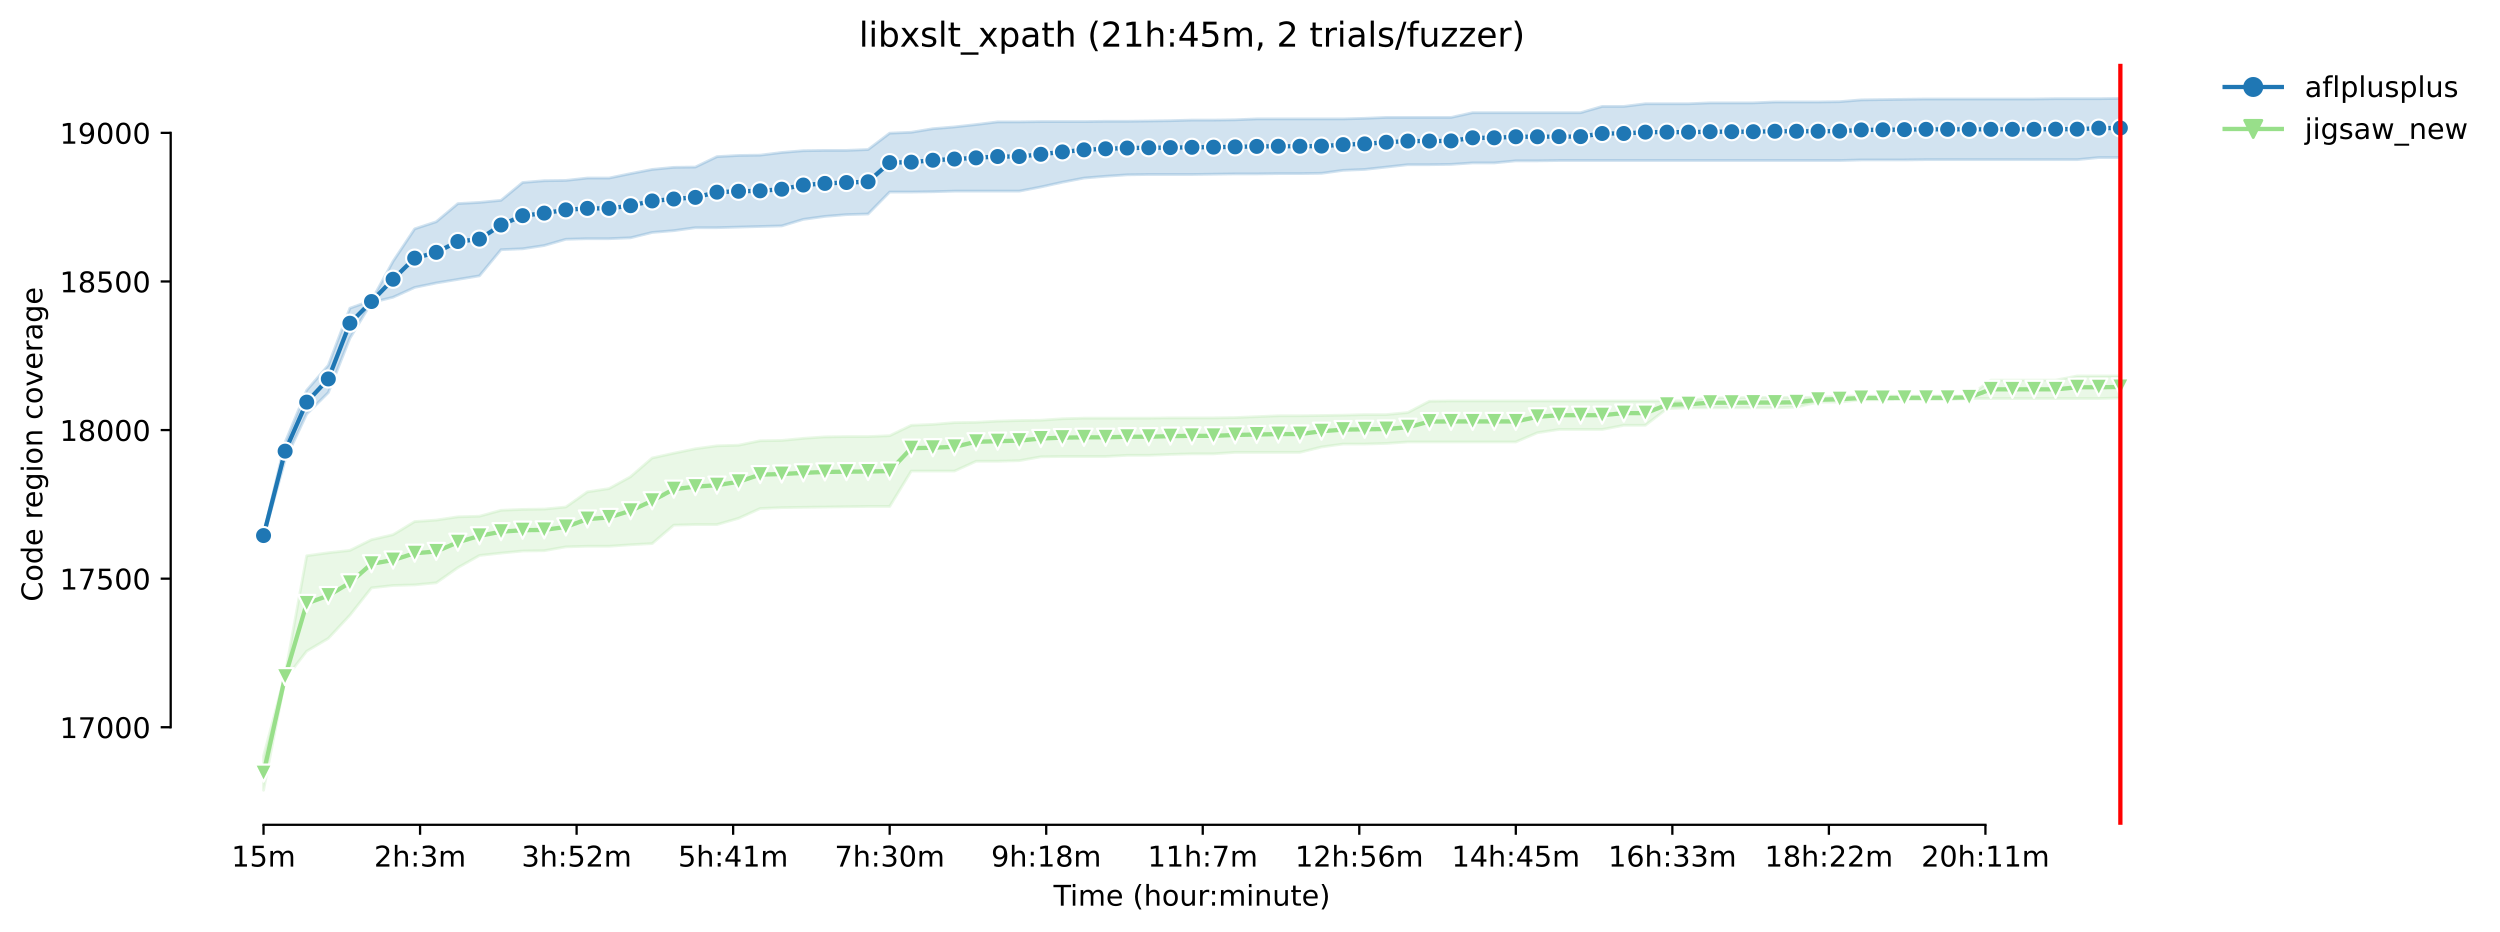 <?xml version="1.0" encoding="utf-8" standalone="no"?>
<!DOCTYPE svg PUBLIC "-//W3C//DTD SVG 1.1//EN"
  "http://www.w3.org/Graphics/SVG/1.1/DTD/svg11.dtd">
<!-- Created with matplotlib (https://matplotlib.org/) -->
<svg height="325.986pt" version="1.1" viewBox="0 0 874.22 325.986" width="874.22pt" xmlns="http://www.w3.org/2000/svg" xmlns:xlink="http://www.w3.org/1999/xlink">
 <defs>
  <style type="text/css">*{stroke-linecap:butt;stroke-linejoin:round;}</style>
 </defs>
 <g id="figure_1">
  <g id="patch_1">
   <path d="M 0 325.986 
L 874.22 325.986 
L 874.22 0 
L 0 0 
z
" style="fill:#ffffff;"/>
  </g>
  <g id="axes_1">
   <g id="patch_2">
    <path d="M 59.691 288.43 
L 773.931 288.43 
L 773.931 22.318 
L 59.691 22.318 
z
" style="fill:#ffffff;"/>
   </g>
   <g id="PolyCollection_1">
    <defs>
     <path d="M 92.156 -139.229 
L 92.156 -138.19 
L 99.706 -165.105 
L 107.256 -181.212 
L 114.806 -188.694 
L 122.357 -207.711 
L 129.907 -220.181 
L 137.457 -222.051 
L 145.007 -225.481 
L 152.557 -227.039 
L 160.107 -228.286 
L 167.657 -229.533 
L 175.207 -238.678 
L 182.757 -238.99 
L 190.307 -240.133 
L 197.858 -242.315 
L 205.408 -242.523 
L 212.958 -242.523 
L 220.508 -242.835 
L 228.058 -244.705 
L 235.608 -245.329 
L 243.158 -246.368 
L 250.708 -246.368 
L 258.258 -246.576 
L 265.809 -246.784 
L 273.359 -246.992 
L 280.909 -249.278 
L 288.459 -250.317 
L 296.009 -250.94 
L 303.559 -251.148 
L 311.109 -258.838 
L 318.659 -258.838 
L 326.209 -258.942 
L 333.759 -259.15 
L 341.31 -259.15 
L 348.86 -259.15 
L 356.41 -259.15 
L 363.96 -260.605 
L 371.51 -262.268 
L 379.06 -263.722 
L 386.61 -264.346 
L 394.16 -264.865 
L 401.71 -264.969 
L 409.261 -264.969 
L 416.811 -264.969 
L 424.361 -265.073 
L 431.911 -265.177 
L 439.461 -265.177 
L 447.011 -265.281 
L 454.561 -265.281 
L 462.111 -265.385 
L 469.661 -266.424 
L 477.211 -266.736 
L 484.762 -267.567 
L 492.312 -268.399 
L 499.862 -268.399 
L 507.412 -268.503 
L 514.962 -269.022 
L 522.512 -269.022 
L 530.062 -269.75 
L 537.612 -269.75 
L 545.162 -269.853 
L 552.713 -269.853 
L 560.263 -269.853 
L 567.813 -269.853 
L 575.363 -269.853 
L 582.913 -269.853 
L 590.463 -269.853 
L 598.013 -269.853 
L 605.563 -269.853 
L 613.113 -269.853 
L 620.663 -269.853 
L 628.214 -269.853 
L 635.764 -269.853 
L 643.314 -269.853 
L 650.864 -270.061 
L 658.414 -270.061 
L 665.964 -270.061 
L 673.514 -270.165 
L 681.064 -270.165 
L 688.614 -270.165 
L 696.165 -270.165 
L 703.715 -270.165 
L 711.265 -270.165 
L 718.815 -270.165 
L 726.365 -270.165 
L 733.915 -270.893 
L 741.465 -270.893 
L 741.465 -291.572 
L 741.465 -291.572 
L 733.915 -291.468 
L 726.365 -291.468 
L 718.815 -291.468 
L 711.265 -291.364 
L 703.715 -291.364 
L 696.165 -291.364 
L 688.614 -291.364 
L 681.064 -291.364 
L 673.514 -291.364 
L 665.964 -291.26 
L 658.414 -291.157 
L 650.864 -291.053 
L 643.314 -290.429 
L 635.764 -290.325 
L 628.214 -290.325 
L 620.663 -290.325 
L 613.113 -290.013 
L 605.563 -290.013 
L 598.013 -290.013 
L 590.463 -289.702 
L 582.913 -289.702 
L 575.363 -289.702 
L 567.813 -288.766 
L 560.263 -288.766 
L 552.713 -286.584 
L 545.162 -286.584 
L 537.612 -286.584 
L 530.062 -286.584 
L 522.512 -286.584 
L 514.962 -286.584 
L 507.412 -284.922 
L 499.862 -284.922 
L 492.312 -284.922 
L 484.762 -284.922 
L 477.211 -284.61 
L 469.661 -284.402 
L 462.111 -284.402 
L 454.561 -284.402 
L 447.011 -284.402 
L 439.461 -284.402 
L 431.911 -284.09 
L 424.361 -283.986 
L 416.811 -283.986 
L 409.261 -283.778 
L 401.71 -283.675 
L 394.16 -283.571 
L 386.61 -283.571 
L 379.06 -283.467 
L 371.51 -283.467 
L 363.96 -283.467 
L 356.41 -283.363 
L 348.86 -283.363 
L 341.31 -282.428 
L 333.759 -281.596 
L 326.209 -280.973 
L 318.659 -279.726 
L 311.109 -279.414 
L 303.559 -273.698 
L 296.009 -273.387 
L 288.459 -273.387 
L 280.909 -273.283 
L 273.359 -272.659 
L 265.809 -271.724 
L 258.258 -271.62 
L 250.708 -271.204 
L 243.158 -267.567 
L 235.608 -267.463 
L 228.058 -266.736 
L 220.508 -265.281 
L 212.958 -263.722 
L 205.408 -263.722 
L 197.858 -262.891 
L 190.307 -262.787 
L 182.757 -262.164 
L 175.207 -255.929 
L 167.657 -255.201 
L 160.107 -254.785 
L 152.557 -248.446 
L 145.007 -245.952 
L 137.457 -234.625 
L 129.907 -220.908 
L 122.357 -218.206 
L 114.806 -198.254 
L 107.256 -189.525 
L 99.706 -171.34 
L 92.156 -139.229 
z
" id="mf099b05b48" style="stroke:#1f77b4;stroke-opacity:0.2;"/>
    </defs>
    <g clip-path="url(#p972d116871)">
     <use style="fill:#1f77b4;fill-opacity:0.2;stroke:#1f77b4;stroke-opacity:0.2;" x="0" xlink:href="#mf099b05b48" y="325.986"/>
    </g>
   </g>
   <g id="PolyCollection_2">
    <defs>
     <path d="M 92.156 -61.603 
L 92.156 -49.652 
L 99.706 -88.517 
L 107.256 -98.286 
L 114.806 -102.754 
L 122.357 -110.86 
L 129.907 -120.42 
L 137.457 -121.251 
L 145.007 -121.459 
L 152.557 -122.187 
L 160.107 -127.486 
L 167.657 -131.747 
L 175.207 -132.578 
L 182.757 -133.306 
L 190.307 -133.41 
L 197.858 -134.761 
L 205.408 -134.969 
L 212.958 -134.969 
L 220.508 -135.488 
L 228.058 -135.904 
L 235.608 -142.347 
L 243.158 -142.555 
L 250.708 -142.555 
L 258.258 -144.737 
L 265.809 -148.166 
L 273.359 -148.478 
L 280.909 -148.582 
L 288.459 -148.686 
L 296.009 -148.79 
L 303.559 -148.893 
L 311.109 -148.893 
L 318.659 -161.26 
L 326.209 -161.26 
L 333.759 -161.26 
L 341.31 -164.689 
L 348.86 -164.689 
L 356.41 -164.897 
L 363.96 -166.248 
L 371.51 -166.352 
L 379.06 -166.352 
L 386.61 -166.352 
L 394.16 -166.767 
L 401.71 -166.767 
L 409.261 -167.079 
L 416.811 -167.287 
L 424.361 -167.287 
L 431.911 -167.806 
L 439.461 -167.806 
L 447.011 -167.806 
L 454.561 -167.806 
L 462.111 -169.677 
L 469.661 -170.716 
L 477.211 -170.716 
L 484.762 -170.924 
L 492.312 -171.444 
L 499.862 -171.444 
L 507.412 -171.444 
L 514.962 -171.444 
L 522.512 -171.444 
L 530.062 -171.444 
L 537.612 -174.665 
L 545.162 -175.808 
L 552.713 -175.808 
L 560.263 -175.808 
L 567.813 -177.263 
L 575.363 -177.263 
L 582.913 -183.082 
L 590.463 -183.394 
L 598.013 -183.394 
L 605.563 -183.394 
L 613.113 -183.394 
L 620.663 -183.394 
L 628.214 -183.602 
L 635.764 -185.369 
L 643.314 -185.369 
L 650.864 -186.2 
L 658.414 -186.2 
L 665.964 -186.304 
L 673.514 -186.304 
L 681.064 -186.304 
L 688.614 -186.616 
L 696.165 -186.616 
L 703.715 -186.616 
L 711.265 -186.616 
L 718.815 -186.616 
L 726.365 -186.616 
L 733.915 -186.616 
L 741.465 -186.823 
L 741.465 -194.513 
L 741.465 -194.513 
L 733.915 -194.513 
L 726.365 -194.513 
L 718.815 -193.058 
L 711.265 -193.058 
L 703.715 -193.058 
L 696.165 -193.058 
L 688.614 -187.447 
L 681.064 -187.447 
L 673.514 -187.447 
L 665.964 -187.447 
L 658.414 -187.447 
L 650.864 -187.447 
L 643.314 -187.447 
L 635.764 -187.031 
L 628.214 -187.031 
L 620.663 -187.031 
L 613.113 -187.031 
L 605.563 -186.927 
L 598.013 -186.927 
L 590.463 -185.888 
L 582.913 -185.784 
L 575.363 -185.784 
L 567.813 -185.784 
L 560.263 -185.784 
L 552.713 -185.784 
L 545.162 -185.784 
L 537.612 -185.784 
L 530.062 -185.784 
L 522.512 -185.784 
L 514.962 -185.784 
L 507.412 -185.784 
L 499.862 -185.68 
L 492.312 -181.731 
L 484.762 -181.004 
L 477.211 -181.004 
L 469.661 -180.796 
L 462.111 -180.692 
L 454.561 -180.588 
L 447.011 -180.588 
L 439.461 -180.277 
L 431.911 -179.965 
L 424.361 -179.861 
L 416.811 -179.861 
L 409.261 -179.861 
L 401.71 -179.757 
L 394.16 -179.757 
L 386.61 -179.757 
L 379.06 -179.757 
L 371.51 -179.549 
L 363.96 -179.03 
L 356.41 -178.926 
L 348.86 -178.718 
L 341.31 -178.302 
L 333.759 -178.198 
L 326.209 -177.575 
L 318.659 -177.263 
L 311.109 -173.626 
L 303.559 -173.314 
L 296.009 -173.314 
L 288.459 -173.21 
L 280.909 -172.691 
L 273.359 -171.963 
L 265.809 -171.859 
L 258.258 -170.3 
L 250.708 -170.093 
L 243.158 -169.053 
L 235.608 -167.495 
L 228.058 -165.832 
L 220.508 -159.285 
L 212.958 -155.129 
L 205.408 -153.985 
L 197.858 -148.686 
L 190.307 -147.958 
L 182.757 -147.854 
L 175.207 -147.543 
L 167.657 -145.464 
L 160.107 -145.256 
L 152.557 -144.113 
L 145.007 -143.594 
L 137.457 -139.021 
L 129.907 -137.255 
L 122.357 -133.514 
L 114.806 -132.682 
L 107.256 -131.643 
L 99.706 -90.18 
L 92.156 -61.603 
z
" id="mf9a32e20a3" style="stroke:#98df8a;stroke-opacity:0.2;"/>
    </defs>
    <g clip-path="url(#p972d116871)">
     <use style="fill:#98df8a;fill-opacity:0.2;stroke:#98df8a;stroke-opacity:0.2;" x="0" xlink:href="#mf9a32e20a3" y="325.986"/>
    </g>
   </g>
   <g id="matplotlib.axis_1">
    <g id="xtick_1">
     <g id="line2d_1">
      <defs>
       <path d="M 0 0 
L 0 3.5 
" id="m9ae7296d5e" style="stroke:#000000;stroke-width:0.8;"/>
      </defs>
      <g>
       <use style="stroke:#000000;stroke-width:0.8;" x="92.156" xlink:href="#m9ae7296d5e" y="288.43"/>
      </g>
     </g>
     <g id="text_1">
      <!-- 15m -->
      <g transform="translate(80.923 303.029)scale(0.1 -0.1)">
       <defs>
        <path d="M 12.406 8.297 
L 28.516 8.297 
L 28.516 63.922 
L 10.984 60.406 
L 10.984 69.391 
L 28.422 72.906 
L 38.281 72.906 
L 38.281 8.297 
L 54.391 8.297 
L 54.391 0 
L 12.406 0 
z
" id="DejaVuSans-49"/>
        <path d="M 10.797 72.906 
L 49.516 72.906 
L 49.516 64.594 
L 19.828 64.594 
L 19.828 46.734 
Q 21.969 47.469 24.109 47.828 
Q 26.266 48.188 28.422 48.188 
Q 40.625 48.188 47.75 41.5 
Q 54.891 34.812 54.891 23.391 
Q 54.891 11.625 47.562 5.094 
Q 40.234 -1.422 26.906 -1.422 
Q 22.312 -1.422 17.547 -0.641 
Q 12.797 0.141 7.719 1.703 
L 7.719 11.625 
Q 12.109 9.234 16.797 8.062 
Q 21.484 6.891 26.703 6.891 
Q 35.156 6.891 40.078 11.328 
Q 45.016 15.766 45.016 23.391 
Q 45.016 31 40.078 35.438 
Q 35.156 39.891 26.703 39.891 
Q 22.75 39.891 18.812 39.016 
Q 14.891 38.141 10.797 36.281 
z
" id="DejaVuSans-53"/>
        <path d="M 52 44.188 
Q 55.375 50.25 60.062 53.125 
Q 64.75 56 71.094 56 
Q 79.641 56 84.281 50.016 
Q 88.922 44.047 88.922 33.016 
L 88.922 0 
L 79.891 0 
L 79.891 32.719 
Q 79.891 40.578 77.094 44.375 
Q 74.312 48.188 68.609 48.188 
Q 61.625 48.188 57.562 43.547 
Q 53.516 38.922 53.516 30.906 
L 53.516 0 
L 44.484 0 
L 44.484 32.719 
Q 44.484 40.625 41.703 44.406 
Q 38.922 48.188 33.109 48.188 
Q 26.219 48.188 22.156 43.531 
Q 18.109 38.875 18.109 30.906 
L 18.109 0 
L 9.078 0 
L 9.078 54.688 
L 18.109 54.688 
L 18.109 46.188 
Q 21.188 51.219 25.484 53.609 
Q 29.781 56 35.688 56 
Q 41.656 56 45.828 52.969 
Q 50 49.953 52 44.188 
z
" id="DejaVuSans-109"/>
       </defs>
       <use xlink:href="#DejaVuSans-49"/>
       <use x="63.623" xlink:href="#DejaVuSans-53"/>
       <use x="127.246" xlink:href="#DejaVuSans-109"/>
      </g>
     </g>
    </g>
    <g id="xtick_2">
     <g id="line2d_2">
      <g>
       <use style="stroke:#000000;stroke-width:0.8;" x="146.894" xlink:href="#m9ae7296d5e" y="288.43"/>
      </g>
     </g>
     <g id="text_2">
      <!-- 2h:3m -->
      <g transform="translate(130.808 303.029)scale(0.1 -0.1)">
       <defs>
        <path d="M 19.188 8.297 
L 53.609 8.297 
L 53.609 0 
L 7.328 0 
L 7.328 8.297 
Q 12.938 14.109 22.625 23.891 
Q 32.328 33.688 34.812 36.531 
Q 39.547 41.844 41.422 45.531 
Q 43.312 49.219 43.312 52.781 
Q 43.312 58.594 39.234 62.25 
Q 35.156 65.922 28.609 65.922 
Q 23.969 65.922 18.812 64.312 
Q 13.672 62.703 7.812 59.422 
L 7.812 69.391 
Q 13.766 71.781 18.938 73 
Q 24.125 74.219 28.422 74.219 
Q 39.75 74.219 46.484 68.547 
Q 53.219 62.891 53.219 53.422 
Q 53.219 48.922 51.531 44.891 
Q 49.859 40.875 45.406 35.406 
Q 44.188 33.984 37.641 27.219 
Q 31.109 20.453 19.188 8.297 
z
" id="DejaVuSans-50"/>
        <path d="M 54.891 33.016 
L 54.891 0 
L 45.906 0 
L 45.906 32.719 
Q 45.906 40.484 42.875 44.328 
Q 39.844 48.188 33.797 48.188 
Q 26.516 48.188 22.312 43.547 
Q 18.109 38.922 18.109 30.906 
L 18.109 0 
L 9.078 0 
L 9.078 75.984 
L 18.109 75.984 
L 18.109 46.188 
Q 21.344 51.125 25.703 53.562 
Q 30.078 56 35.797 56 
Q 45.219 56 50.047 50.172 
Q 54.891 44.344 54.891 33.016 
z
" id="DejaVuSans-104"/>
        <path d="M 11.719 12.406 
L 22.016 12.406 
L 22.016 0 
L 11.719 0 
z
M 11.719 51.703 
L 22.016 51.703 
L 22.016 39.312 
L 11.719 39.312 
z
" id="DejaVuSans-58"/>
        <path d="M 40.578 39.312 
Q 47.656 37.797 51.625 33 
Q 55.609 28.219 55.609 21.188 
Q 55.609 10.406 48.188 4.484 
Q 40.766 -1.422 27.094 -1.422 
Q 22.516 -1.422 17.656 -0.516 
Q 12.797 0.391 7.625 2.203 
L 7.625 11.719 
Q 11.719 9.328 16.594 8.109 
Q 21.484 6.891 26.812 6.891 
Q 36.078 6.891 40.938 10.547 
Q 45.797 14.203 45.797 21.188 
Q 45.797 27.641 41.281 31.266 
Q 36.766 34.906 28.719 34.906 
L 20.219 34.906 
L 20.219 43.016 
L 29.109 43.016 
Q 36.375 43.016 40.234 45.922 
Q 44.094 48.828 44.094 54.297 
Q 44.094 59.906 40.109 62.906 
Q 36.141 65.922 28.719 65.922 
Q 24.656 65.922 20.016 65.031 
Q 15.375 64.156 9.812 62.312 
L 9.812 71.094 
Q 15.438 72.656 20.344 73.438 
Q 25.25 74.219 29.594 74.219 
Q 40.828 74.219 47.359 69.109 
Q 53.906 64.016 53.906 55.328 
Q 53.906 49.266 50.438 45.094 
Q 46.969 40.922 40.578 39.312 
z
" id="DejaVuSans-51"/>
       </defs>
       <use xlink:href="#DejaVuSans-50"/>
       <use x="63.623" xlink:href="#DejaVuSans-104"/>
       <use x="127.002" xlink:href="#DejaVuSans-58"/>
       <use x="160.693" xlink:href="#DejaVuSans-51"/>
       <use x="224.316" xlink:href="#DejaVuSans-109"/>
      </g>
     </g>
    </g>
    <g id="xtick_3">
     <g id="line2d_3">
      <g>
       <use style="stroke:#000000;stroke-width:0.8;" x="201.633" xlink:href="#m9ae7296d5e" y="288.43"/>
      </g>
     </g>
     <g id="text_3">
      <!-- 3h:52m -->
      <g transform="translate(182.365 303.029)scale(0.1 -0.1)">
       <use xlink:href="#DejaVuSans-51"/>
       <use x="63.623" xlink:href="#DejaVuSans-104"/>
       <use x="127.002" xlink:href="#DejaVuSans-58"/>
       <use x="160.693" xlink:href="#DejaVuSans-53"/>
       <use x="224.316" xlink:href="#DejaVuSans-50"/>
       <use x="287.939" xlink:href="#DejaVuSans-109"/>
      </g>
     </g>
    </g>
    <g id="xtick_4">
     <g id="line2d_4">
      <g>
       <use style="stroke:#000000;stroke-width:0.8;" x="256.371" xlink:href="#m9ae7296d5e" y="288.43"/>
      </g>
     </g>
     <g id="text_4">
      <!-- 5h:41m -->
      <g transform="translate(237.104 303.029)scale(0.1 -0.1)">
       <defs>
        <path d="M 37.797 64.312 
L 12.891 25.391 
L 37.797 25.391 
z
M 35.203 72.906 
L 47.609 72.906 
L 47.609 25.391 
L 58.016 25.391 
L 58.016 17.188 
L 47.609 17.188 
L 47.609 0 
L 37.797 0 
L 37.797 17.188 
L 4.891 17.188 
L 4.891 26.703 
z
" id="DejaVuSans-52"/>
       </defs>
       <use xlink:href="#DejaVuSans-53"/>
       <use x="63.623" xlink:href="#DejaVuSans-104"/>
       <use x="127.002" xlink:href="#DejaVuSans-58"/>
       <use x="160.693" xlink:href="#DejaVuSans-52"/>
       <use x="224.316" xlink:href="#DejaVuSans-49"/>
       <use x="287.939" xlink:href="#DejaVuSans-109"/>
      </g>
     </g>
    </g>
    <g id="xtick_5">
     <g id="line2d_5">
      <g>
       <use style="stroke:#000000;stroke-width:0.8;" x="311.109" xlink:href="#m9ae7296d5e" y="288.43"/>
      </g>
     </g>
     <g id="text_5">
      <!-- 7h:30m -->
      <g transform="translate(291.842 303.029)scale(0.1 -0.1)">
       <defs>
        <path d="M 8.203 72.906 
L 55.078 72.906 
L 55.078 68.703 
L 28.609 0 
L 18.312 0 
L 43.219 64.594 
L 8.203 64.594 
z
" id="DejaVuSans-55"/>
        <path d="M 31.781 66.406 
Q 24.172 66.406 20.328 58.906 
Q 16.5 51.422 16.5 36.375 
Q 16.5 21.391 20.328 13.891 
Q 24.172 6.391 31.781 6.391 
Q 39.453 6.391 43.281 13.891 
Q 47.125 21.391 47.125 36.375 
Q 47.125 51.422 43.281 58.906 
Q 39.453 66.406 31.781 66.406 
z
M 31.781 74.219 
Q 44.047 74.219 50.516 64.516 
Q 56.984 54.828 56.984 36.375 
Q 56.984 17.969 50.516 8.266 
Q 44.047 -1.422 31.781 -1.422 
Q 19.531 -1.422 13.062 8.266 
Q 6.594 17.969 6.594 36.375 
Q 6.594 54.828 13.062 64.516 
Q 19.531 74.219 31.781 74.219 
z
" id="DejaVuSans-48"/>
       </defs>
       <use xlink:href="#DejaVuSans-55"/>
       <use x="63.623" xlink:href="#DejaVuSans-104"/>
       <use x="127.002" xlink:href="#DejaVuSans-58"/>
       <use x="160.693" xlink:href="#DejaVuSans-51"/>
       <use x="224.316" xlink:href="#DejaVuSans-48"/>
       <use x="287.939" xlink:href="#DejaVuSans-109"/>
      </g>
     </g>
    </g>
    <g id="xtick_6">
     <g id="line2d_6">
      <g>
       <use style="stroke:#000000;stroke-width:0.8;" x="365.847" xlink:href="#m9ae7296d5e" y="288.43"/>
      </g>
     </g>
     <g id="text_6">
      <!-- 9h:18m -->
      <g transform="translate(346.58 303.029)scale(0.1 -0.1)">
       <defs>
        <path d="M 10.984 1.516 
L 10.984 10.5 
Q 14.703 8.734 18.5 7.812 
Q 22.312 6.891 25.984 6.891 
Q 35.75 6.891 40.891 13.453 
Q 46.047 20.016 46.781 33.406 
Q 43.953 29.203 39.594 26.953 
Q 35.25 24.703 29.984 24.703 
Q 19.047 24.703 12.672 31.312 
Q 6.297 37.938 6.297 49.422 
Q 6.297 60.641 12.938 67.422 
Q 19.578 74.219 30.609 74.219 
Q 43.266 74.219 49.922 64.516 
Q 56.594 54.828 56.594 36.375 
Q 56.594 19.141 48.406 8.859 
Q 40.234 -1.422 26.422 -1.422 
Q 22.703 -1.422 18.891 -0.688 
Q 15.094 0.047 10.984 1.516 
z
M 30.609 32.422 
Q 37.25 32.422 41.125 36.953 
Q 45.016 41.5 45.016 49.422 
Q 45.016 57.281 41.125 61.844 
Q 37.25 66.406 30.609 66.406 
Q 23.969 66.406 20.094 61.844 
Q 16.219 57.281 16.219 49.422 
Q 16.219 41.5 20.094 36.953 
Q 23.969 32.422 30.609 32.422 
z
" id="DejaVuSans-57"/>
        <path d="M 31.781 34.625 
Q 24.75 34.625 20.719 30.859 
Q 16.703 27.094 16.703 20.516 
Q 16.703 13.922 20.719 10.156 
Q 24.75 6.391 31.781 6.391 
Q 38.812 6.391 42.859 10.172 
Q 46.922 13.969 46.922 20.516 
Q 46.922 27.094 42.891 30.859 
Q 38.875 34.625 31.781 34.625 
z
M 21.922 38.812 
Q 15.578 40.375 12.031 44.719 
Q 8.5 49.078 8.5 55.328 
Q 8.5 64.062 14.719 69.141 
Q 20.953 74.219 31.781 74.219 
Q 42.672 74.219 48.875 69.141 
Q 55.078 64.062 55.078 55.328 
Q 55.078 49.078 51.531 44.719 
Q 48 40.375 41.703 38.812 
Q 48.828 37.156 52.797 32.312 
Q 56.781 27.484 56.781 20.516 
Q 56.781 9.906 50.312 4.234 
Q 43.844 -1.422 31.781 -1.422 
Q 19.734 -1.422 13.25 4.234 
Q 6.781 9.906 6.781 20.516 
Q 6.781 27.484 10.781 32.312 
Q 14.797 37.156 21.922 38.812 
z
M 18.312 54.391 
Q 18.312 48.734 21.844 45.562 
Q 25.391 42.391 31.781 42.391 
Q 38.141 42.391 41.719 45.562 
Q 45.312 48.734 45.312 54.391 
Q 45.312 60.062 41.719 63.234 
Q 38.141 66.406 31.781 66.406 
Q 25.391 66.406 21.844 63.234 
Q 18.312 60.062 18.312 54.391 
z
" id="DejaVuSans-56"/>
       </defs>
       <use xlink:href="#DejaVuSans-57"/>
       <use x="63.623" xlink:href="#DejaVuSans-104"/>
       <use x="127.002" xlink:href="#DejaVuSans-58"/>
       <use x="160.693" xlink:href="#DejaVuSans-49"/>
       <use x="224.316" xlink:href="#DejaVuSans-56"/>
       <use x="287.939" xlink:href="#DejaVuSans-109"/>
      </g>
     </g>
    </g>
    <g id="xtick_7">
     <g id="line2d_7">
      <g>
       <use style="stroke:#000000;stroke-width:0.8;" x="420.586" xlink:href="#m9ae7296d5e" y="288.43"/>
      </g>
     </g>
     <g id="text_7">
      <!-- 11h:7m -->
      <g transform="translate(401.318 303.029)scale(0.1 -0.1)">
       <use xlink:href="#DejaVuSans-49"/>
       <use x="63.623" xlink:href="#DejaVuSans-49"/>
       <use x="127.246" xlink:href="#DejaVuSans-104"/>
       <use x="190.625" xlink:href="#DejaVuSans-58"/>
       <use x="224.316" xlink:href="#DejaVuSans-55"/>
       <use x="287.939" xlink:href="#DejaVuSans-109"/>
      </g>
     </g>
    </g>
    <g id="xtick_8">
     <g id="line2d_8">
      <g>
       <use style="stroke:#000000;stroke-width:0.8;" x="475.324" xlink:href="#m9ae7296d5e" y="288.43"/>
      </g>
     </g>
     <g id="text_8">
      <!-- 12h:56m -->
      <g transform="translate(452.876 303.029)scale(0.1 -0.1)">
       <defs>
        <path d="M 33.016 40.375 
Q 26.375 40.375 22.484 35.828 
Q 18.609 31.297 18.609 23.391 
Q 18.609 15.531 22.484 10.953 
Q 26.375 6.391 33.016 6.391 
Q 39.656 6.391 43.531 10.953 
Q 47.406 15.531 47.406 23.391 
Q 47.406 31.297 43.531 35.828 
Q 39.656 40.375 33.016 40.375 
z
M 52.594 71.297 
L 52.594 62.312 
Q 48.875 64.062 45.094 64.984 
Q 41.312 65.922 37.594 65.922 
Q 27.828 65.922 22.672 59.328 
Q 17.531 52.734 16.797 39.406 
Q 19.672 43.656 24.016 45.922 
Q 28.375 48.188 33.594 48.188 
Q 44.578 48.188 50.953 41.516 
Q 57.328 34.859 57.328 23.391 
Q 57.328 12.156 50.688 5.359 
Q 44.047 -1.422 33.016 -1.422 
Q 20.359 -1.422 13.672 8.266 
Q 6.984 17.969 6.984 36.375 
Q 6.984 53.656 15.188 63.938 
Q 23.391 74.219 37.203 74.219 
Q 40.922 74.219 44.703 73.484 
Q 48.484 72.75 52.594 71.297 
z
" id="DejaVuSans-54"/>
       </defs>
       <use xlink:href="#DejaVuSans-49"/>
       <use x="63.623" xlink:href="#DejaVuSans-50"/>
       <use x="127.246" xlink:href="#DejaVuSans-104"/>
       <use x="190.625" xlink:href="#DejaVuSans-58"/>
       <use x="224.316" xlink:href="#DejaVuSans-53"/>
       <use x="287.939" xlink:href="#DejaVuSans-54"/>
       <use x="351.562" xlink:href="#DejaVuSans-109"/>
      </g>
     </g>
    </g>
    <g id="xtick_9">
     <g id="line2d_9">
      <g>
       <use style="stroke:#000000;stroke-width:0.8;" x="530.062" xlink:href="#m9ae7296d5e" y="288.43"/>
      </g>
     </g>
     <g id="text_9">
      <!-- 14h:45m -->
      <g transform="translate(507.614 303.029)scale(0.1 -0.1)">
       <use xlink:href="#DejaVuSans-49"/>
       <use x="63.623" xlink:href="#DejaVuSans-52"/>
       <use x="127.246" xlink:href="#DejaVuSans-104"/>
       <use x="190.625" xlink:href="#DejaVuSans-58"/>
       <use x="224.316" xlink:href="#DejaVuSans-52"/>
       <use x="287.939" xlink:href="#DejaVuSans-53"/>
       <use x="351.562" xlink:href="#DejaVuSans-109"/>
      </g>
     </g>
    </g>
    <g id="xtick_10">
     <g id="line2d_10">
      <g>
       <use style="stroke:#000000;stroke-width:0.8;" x="584.8" xlink:href="#m9ae7296d5e" y="288.43"/>
      </g>
     </g>
     <g id="text_10">
      <!-- 16h:33m -->
      <g transform="translate(562.352 303.029)scale(0.1 -0.1)">
       <use xlink:href="#DejaVuSans-49"/>
       <use x="63.623" xlink:href="#DejaVuSans-54"/>
       <use x="127.246" xlink:href="#DejaVuSans-104"/>
       <use x="190.625" xlink:href="#DejaVuSans-58"/>
       <use x="224.316" xlink:href="#DejaVuSans-51"/>
       <use x="287.939" xlink:href="#DejaVuSans-51"/>
       <use x="351.562" xlink:href="#DejaVuSans-109"/>
      </g>
     </g>
    </g>
    <g id="xtick_11">
     <g id="line2d_11">
      <g>
       <use style="stroke:#000000;stroke-width:0.8;" x="639.539" xlink:href="#m9ae7296d5e" y="288.43"/>
      </g>
     </g>
     <g id="text_11">
      <!-- 18h:22m -->
      <g transform="translate(617.09 303.029)scale(0.1 -0.1)">
       <use xlink:href="#DejaVuSans-49"/>
       <use x="63.623" xlink:href="#DejaVuSans-56"/>
       <use x="127.246" xlink:href="#DejaVuSans-104"/>
       <use x="190.625" xlink:href="#DejaVuSans-58"/>
       <use x="224.316" xlink:href="#DejaVuSans-50"/>
       <use x="287.939" xlink:href="#DejaVuSans-50"/>
       <use x="351.562" xlink:href="#DejaVuSans-109"/>
      </g>
     </g>
    </g>
    <g id="xtick_12">
     <g id="line2d_12">
      <g>
       <use style="stroke:#000000;stroke-width:0.8;" x="694.277" xlink:href="#m9ae7296d5e" y="288.43"/>
      </g>
     </g>
     <g id="text_12">
      <!-- 20h:11m -->
      <g transform="translate(671.829 303.029)scale(0.1 -0.1)">
       <use xlink:href="#DejaVuSans-50"/>
       <use x="63.623" xlink:href="#DejaVuSans-48"/>
       <use x="127.246" xlink:href="#DejaVuSans-104"/>
       <use x="190.625" xlink:href="#DejaVuSans-58"/>
       <use x="224.316" xlink:href="#DejaVuSans-49"/>
       <use x="287.939" xlink:href="#DejaVuSans-49"/>
       <use x="351.562" xlink:href="#DejaVuSans-109"/>
      </g>
     </g>
    </g>
    <g id="text_13">
     <!-- Time (hour:minute) -->
     <g transform="translate(368.404 316.707)scale(0.1 -0.1)">
      <defs>
       <path d="M -0.297 72.906 
L 61.375 72.906 
L 61.375 64.594 
L 35.5 64.594 
L 35.5 0 
L 25.594 0 
L 25.594 64.594 
L -0.297 64.594 
z
" id="DejaVuSans-84"/>
       <path d="M 9.422 54.688 
L 18.406 54.688 
L 18.406 0 
L 9.422 0 
z
M 9.422 75.984 
L 18.406 75.984 
L 18.406 64.594 
L 9.422 64.594 
z
" id="DejaVuSans-105"/>
       <path d="M 56.203 29.594 
L 56.203 25.203 
L 14.891 25.203 
Q 15.484 15.922 20.484 11.062 
Q 25.484 6.203 34.422 6.203 
Q 39.594 6.203 44.453 7.469 
Q 49.312 8.734 54.109 11.281 
L 54.109 2.781 
Q 49.266 0.734 44.188 -0.344 
Q 39.109 -1.422 33.891 -1.422 
Q 20.797 -1.422 13.156 6.188 
Q 5.516 13.812 5.516 26.812 
Q 5.516 40.234 12.766 48.109 
Q 20.016 56 32.328 56 
Q 43.359 56 49.781 48.891 
Q 56.203 41.797 56.203 29.594 
z
M 47.219 32.234 
Q 47.125 39.594 43.094 43.984 
Q 39.062 48.391 32.422 48.391 
Q 24.906 48.391 20.391 44.141 
Q 15.875 39.891 15.188 32.172 
z
" id="DejaVuSans-101"/>
       <path id="DejaVuSans-32"/>
       <path d="M 31 75.875 
Q 24.469 64.656 21.281 53.656 
Q 18.109 42.672 18.109 31.391 
Q 18.109 20.125 21.312 9.062 
Q 24.516 -2 31 -13.188 
L 23.188 -13.188 
Q 15.875 -1.703 12.234 9.375 
Q 8.594 20.453 8.594 31.391 
Q 8.594 42.281 12.203 53.312 
Q 15.828 64.359 23.188 75.875 
z
" id="DejaVuSans-40"/>
       <path d="M 30.609 48.391 
Q 23.391 48.391 19.188 42.75 
Q 14.984 37.109 14.984 27.297 
Q 14.984 17.484 19.156 11.844 
Q 23.344 6.203 30.609 6.203 
Q 37.797 6.203 41.984 11.859 
Q 46.188 17.531 46.188 27.297 
Q 46.188 37.016 41.984 42.703 
Q 37.797 48.391 30.609 48.391 
z
M 30.609 56 
Q 42.328 56 49.016 48.375 
Q 55.719 40.766 55.719 27.297 
Q 55.719 13.875 49.016 6.219 
Q 42.328 -1.422 30.609 -1.422 
Q 18.844 -1.422 12.172 6.219 
Q 5.516 13.875 5.516 27.297 
Q 5.516 40.766 12.172 48.375 
Q 18.844 56 30.609 56 
z
" id="DejaVuSans-111"/>
       <path d="M 8.5 21.578 
L 8.5 54.688 
L 17.484 54.688 
L 17.484 21.922 
Q 17.484 14.156 20.5 10.266 
Q 23.531 6.391 29.594 6.391 
Q 36.859 6.391 41.078 11.031 
Q 45.312 15.672 45.312 23.688 
L 45.312 54.688 
L 54.297 54.688 
L 54.297 0 
L 45.312 0 
L 45.312 8.406 
Q 42.047 3.422 37.719 1 
Q 33.406 -1.422 27.688 -1.422 
Q 18.266 -1.422 13.375 4.438 
Q 8.5 10.297 8.5 21.578 
z
M 31.109 56 
z
" id="DejaVuSans-117"/>
       <path d="M 41.109 46.297 
Q 39.594 47.172 37.812 47.578 
Q 36.031 48 33.891 48 
Q 26.266 48 22.188 43.047 
Q 18.109 38.094 18.109 28.812 
L 18.109 0 
L 9.078 0 
L 9.078 54.688 
L 18.109 54.688 
L 18.109 46.188 
Q 20.953 51.172 25.484 53.578 
Q 30.031 56 36.531 56 
Q 37.453 56 38.578 55.875 
Q 39.703 55.766 41.062 55.516 
z
" id="DejaVuSans-114"/>
       <path d="M 54.891 33.016 
L 54.891 0 
L 45.906 0 
L 45.906 32.719 
Q 45.906 40.484 42.875 44.328 
Q 39.844 48.188 33.797 48.188 
Q 26.516 48.188 22.312 43.547 
Q 18.109 38.922 18.109 30.906 
L 18.109 0 
L 9.078 0 
L 9.078 54.688 
L 18.109 54.688 
L 18.109 46.188 
Q 21.344 51.125 25.703 53.562 
Q 30.078 56 35.797 56 
Q 45.219 56 50.047 50.172 
Q 54.891 44.344 54.891 33.016 
z
" id="DejaVuSans-110"/>
       <path d="M 18.312 70.219 
L 18.312 54.688 
L 36.812 54.688 
L 36.812 47.703 
L 18.312 47.703 
L 18.312 18.016 
Q 18.312 11.328 20.141 9.422 
Q 21.969 7.516 27.594 7.516 
L 36.812 7.516 
L 36.812 0 
L 27.594 0 
Q 17.188 0 13.234 3.875 
Q 9.281 7.766 9.281 18.016 
L 9.281 47.703 
L 2.688 47.703 
L 2.688 54.688 
L 9.281 54.688 
L 9.281 70.219 
z
" id="DejaVuSans-116"/>
       <path d="M 8.016 75.875 
L 15.828 75.875 
Q 23.141 64.359 26.781 53.312 
Q 30.422 42.281 30.422 31.391 
Q 30.422 20.453 26.781 9.375 
Q 23.141 -1.703 15.828 -13.188 
L 8.016 -13.188 
Q 14.5 -2 17.703 9.062 
Q 20.906 20.125 20.906 31.391 
Q 20.906 42.672 17.703 53.656 
Q 14.5 64.656 8.016 75.875 
z
" id="DejaVuSans-41"/>
      </defs>
      <use xlink:href="#DejaVuSans-84"/>
      <use x="57.959" xlink:href="#DejaVuSans-105"/>
      <use x="85.742" xlink:href="#DejaVuSans-109"/>
      <use x="183.154" xlink:href="#DejaVuSans-101"/>
      <use x="244.678" xlink:href="#DejaVuSans-32"/>
      <use x="276.465" xlink:href="#DejaVuSans-40"/>
      <use x="315.479" xlink:href="#DejaVuSans-104"/>
      <use x="378.857" xlink:href="#DejaVuSans-111"/>
      <use x="440.039" xlink:href="#DejaVuSans-117"/>
      <use x="503.418" xlink:href="#DejaVuSans-114"/>
      <use x="542.781" xlink:href="#DejaVuSans-58"/>
      <use x="576.473" xlink:href="#DejaVuSans-109"/>
      <use x="673.885" xlink:href="#DejaVuSans-105"/>
      <use x="701.668" xlink:href="#DejaVuSans-110"/>
      <use x="765.047" xlink:href="#DejaVuSans-117"/>
      <use x="828.426" xlink:href="#DejaVuSans-116"/>
      <use x="867.635" xlink:href="#DejaVuSans-101"/>
      <use x="929.158" xlink:href="#DejaVuSans-41"/>
     </g>
    </g>
   </g>
   <g id="matplotlib.axis_2">
    <g id="ytick_1">
     <g id="line2d_13">
      <defs>
       <path d="M 0 0 
L -3.5 0 
" id="mbc3b60407b" style="stroke:#000000;stroke-width:0.8;"/>
      </defs>
      <g>
       <use style="stroke:#000000;stroke-width:0.8;" x="59.691" xlink:href="#mbc3b60407b" y="254.304"/>
      </g>
     </g>
     <g id="text_14">
      <!-- 17000 -->
      <g transform="translate(20.878 258.103)scale(0.1 -0.1)">
       <use xlink:href="#DejaVuSans-49"/>
       <use x="63.623" xlink:href="#DejaVuSans-55"/>
       <use x="127.246" xlink:href="#DejaVuSans-48"/>
       <use x="190.869" xlink:href="#DejaVuSans-48"/>
       <use x="254.492" xlink:href="#DejaVuSans-48"/>
      </g>
     </g>
    </g>
    <g id="ytick_2">
     <g id="line2d_14">
      <g>
       <use style="stroke:#000000;stroke-width:0.8;" x="59.691" xlink:href="#mbc3b60407b" y="202.345"/>
      </g>
     </g>
     <g id="text_15">
      <!-- 17500 -->
      <g transform="translate(20.878 206.144)scale(0.1 -0.1)">
       <use xlink:href="#DejaVuSans-49"/>
       <use x="63.623" xlink:href="#DejaVuSans-55"/>
       <use x="127.246" xlink:href="#DejaVuSans-53"/>
       <use x="190.869" xlink:href="#DejaVuSans-48"/>
       <use x="254.492" xlink:href="#DejaVuSans-48"/>
      </g>
     </g>
    </g>
    <g id="ytick_3">
     <g id="line2d_15">
      <g>
       <use style="stroke:#000000;stroke-width:0.8;" x="59.691" xlink:href="#mbc3b60407b" y="150.386"/>
      </g>
     </g>
     <g id="text_16">
      <!-- 18000 -->
      <g transform="translate(20.878 154.185)scale(0.1 -0.1)">
       <use xlink:href="#DejaVuSans-49"/>
       <use x="63.623" xlink:href="#DejaVuSans-56"/>
       <use x="127.246" xlink:href="#DejaVuSans-48"/>
       <use x="190.869" xlink:href="#DejaVuSans-48"/>
       <use x="254.492" xlink:href="#DejaVuSans-48"/>
      </g>
     </g>
    </g>
    <g id="ytick_4">
     <g id="line2d_16">
      <g>
       <use style="stroke:#000000;stroke-width:0.8;" x="59.691" xlink:href="#mbc3b60407b" y="98.427"/>
      </g>
     </g>
     <g id="text_17">
      <!-- 18500 -->
      <g transform="translate(20.878 102.227)scale(0.1 -0.1)">
       <use xlink:href="#DejaVuSans-49"/>
       <use x="63.623" xlink:href="#DejaVuSans-56"/>
       <use x="127.246" xlink:href="#DejaVuSans-53"/>
       <use x="190.869" xlink:href="#DejaVuSans-48"/>
       <use x="254.492" xlink:href="#DejaVuSans-48"/>
      </g>
     </g>
    </g>
    <g id="ytick_5">
     <g id="line2d_17">
      <g>
       <use style="stroke:#000000;stroke-width:0.8;" x="59.691" xlink:href="#mbc3b60407b" y="46.469"/>
      </g>
     </g>
     <g id="text_18">
      <!-- 19000 -->
      <g transform="translate(20.878 50.268)scale(0.1 -0.1)">
       <use xlink:href="#DejaVuSans-49"/>
       <use x="63.623" xlink:href="#DejaVuSans-57"/>
       <use x="127.246" xlink:href="#DejaVuSans-48"/>
       <use x="190.869" xlink:href="#DejaVuSans-48"/>
       <use x="254.492" xlink:href="#DejaVuSans-48"/>
      </g>
     </g>
    </g>
    <g id="text_19">
     <!-- Code region coverage -->
     <g transform="translate(14.798 210.38)rotate(-90)scale(0.1 -0.1)">
      <defs>
       <path d="M 64.406 67.281 
L 64.406 56.891 
Q 59.422 61.531 53.781 63.812 
Q 48.141 66.109 41.797 66.109 
Q 29.297 66.109 22.656 58.469 
Q 16.016 50.828 16.016 36.375 
Q 16.016 21.969 22.656 14.328 
Q 29.297 6.688 41.797 6.688 
Q 48.141 6.688 53.781 8.984 
Q 59.422 11.281 64.406 15.922 
L 64.406 5.609 
Q 59.234 2.094 53.438 0.328 
Q 47.656 -1.422 41.219 -1.422 
Q 24.656 -1.422 15.125 8.703 
Q 5.609 18.844 5.609 36.375 
Q 5.609 53.953 15.125 64.078 
Q 24.656 74.219 41.219 74.219 
Q 47.75 74.219 53.531 72.484 
Q 59.328 70.75 64.406 67.281 
z
" id="DejaVuSans-67"/>
       <path d="M 45.406 46.391 
L 45.406 75.984 
L 54.391 75.984 
L 54.391 0 
L 45.406 0 
L 45.406 8.203 
Q 42.578 3.328 38.25 0.953 
Q 33.938 -1.422 27.875 -1.422 
Q 17.969 -1.422 11.734 6.484 
Q 5.516 14.406 5.516 27.297 
Q 5.516 40.188 11.734 48.094 
Q 17.969 56 27.875 56 
Q 33.938 56 38.25 53.625 
Q 42.578 51.266 45.406 46.391 
z
M 14.797 27.297 
Q 14.797 17.391 18.875 11.75 
Q 22.953 6.109 30.078 6.109 
Q 37.203 6.109 41.297 11.75 
Q 45.406 17.391 45.406 27.297 
Q 45.406 37.203 41.297 42.844 
Q 37.203 48.484 30.078 48.484 
Q 22.953 48.484 18.875 42.844 
Q 14.797 37.203 14.797 27.297 
z
" id="DejaVuSans-100"/>
       <path d="M 45.406 27.984 
Q 45.406 37.75 41.375 43.109 
Q 37.359 48.484 30.078 48.484 
Q 22.859 48.484 18.828 43.109 
Q 14.797 37.75 14.797 27.984 
Q 14.797 18.266 18.828 12.891 
Q 22.859 7.516 30.078 7.516 
Q 37.359 7.516 41.375 12.891 
Q 45.406 18.266 45.406 27.984 
z
M 54.391 6.781 
Q 54.391 -7.172 48.188 -13.984 
Q 42 -20.797 29.203 -20.797 
Q 24.469 -20.797 20.266 -20.094 
Q 16.062 -19.391 12.109 -17.922 
L 12.109 -9.188 
Q 16.062 -11.328 19.922 -12.344 
Q 23.781 -13.375 27.781 -13.375 
Q 36.625 -13.375 41.016 -8.766 
Q 45.406 -4.156 45.406 5.172 
L 45.406 9.625 
Q 42.625 4.781 38.281 2.391 
Q 33.938 0 27.875 0 
Q 17.828 0 11.672 7.656 
Q 5.516 15.328 5.516 27.984 
Q 5.516 40.672 11.672 48.328 
Q 17.828 56 27.875 56 
Q 33.938 56 38.281 53.609 
Q 42.625 51.219 45.406 46.391 
L 45.406 54.688 
L 54.391 54.688 
z
" id="DejaVuSans-103"/>
       <path d="M 48.781 52.594 
L 48.781 44.188 
Q 44.969 46.297 41.141 47.344 
Q 37.312 48.391 33.406 48.391 
Q 24.656 48.391 19.812 42.844 
Q 14.984 37.312 14.984 27.297 
Q 14.984 17.281 19.812 11.734 
Q 24.656 6.203 33.406 6.203 
Q 37.312 6.203 41.141 7.25 
Q 44.969 8.297 48.781 10.406 
L 48.781 2.094 
Q 45.016 0.344 40.984 -0.531 
Q 36.969 -1.422 32.422 -1.422 
Q 20.062 -1.422 12.781 6.344 
Q 5.516 14.109 5.516 27.297 
Q 5.516 40.672 12.859 48.328 
Q 20.219 56 33.016 56 
Q 37.156 56 41.109 55.141 
Q 45.062 54.297 48.781 52.594 
z
" id="DejaVuSans-99"/>
       <path d="M 2.984 54.688 
L 12.5 54.688 
L 29.594 8.797 
L 46.688 54.688 
L 56.203 54.688 
L 35.688 0 
L 23.484 0 
z
" id="DejaVuSans-118"/>
       <path d="M 34.281 27.484 
Q 23.391 27.484 19.188 25 
Q 14.984 22.516 14.984 16.5 
Q 14.984 11.719 18.141 8.906 
Q 21.297 6.109 26.703 6.109 
Q 34.188 6.109 38.703 11.406 
Q 43.219 16.703 43.219 25.484 
L 43.219 27.484 
z
M 52.203 31.203 
L 52.203 0 
L 43.219 0 
L 43.219 8.297 
Q 40.141 3.328 35.547 0.953 
Q 30.953 -1.422 24.312 -1.422 
Q 15.922 -1.422 10.953 3.297 
Q 6 8.016 6 15.922 
Q 6 25.141 12.172 29.828 
Q 18.359 34.516 30.609 34.516 
L 43.219 34.516 
L 43.219 35.406 
Q 43.219 41.609 39.141 45 
Q 35.062 48.391 27.688 48.391 
Q 23 48.391 18.547 47.266 
Q 14.109 46.141 10.016 43.891 
L 10.016 52.203 
Q 14.938 54.109 19.578 55.047 
Q 24.219 56 28.609 56 
Q 40.484 56 46.344 49.844 
Q 52.203 43.703 52.203 31.203 
z
" id="DejaVuSans-97"/>
      </defs>
      <use xlink:href="#DejaVuSans-67"/>
      <use x="69.824" xlink:href="#DejaVuSans-111"/>
      <use x="131.006" xlink:href="#DejaVuSans-100"/>
      <use x="194.482" xlink:href="#DejaVuSans-101"/>
      <use x="256.006" xlink:href="#DejaVuSans-32"/>
      <use x="287.793" xlink:href="#DejaVuSans-114"/>
      <use x="326.656" xlink:href="#DejaVuSans-101"/>
      <use x="388.18" xlink:href="#DejaVuSans-103"/>
      <use x="451.656" xlink:href="#DejaVuSans-105"/>
      <use x="479.439" xlink:href="#DejaVuSans-111"/>
      <use x="540.621" xlink:href="#DejaVuSans-110"/>
      <use x="604" xlink:href="#DejaVuSans-32"/>
      <use x="635.787" xlink:href="#DejaVuSans-99"/>
      <use x="690.768" xlink:href="#DejaVuSans-111"/>
      <use x="751.949" xlink:href="#DejaVuSans-118"/>
      <use x="811.129" xlink:href="#DejaVuSans-101"/>
      <use x="872.652" xlink:href="#DejaVuSans-114"/>
      <use x="913.766" xlink:href="#DejaVuSans-97"/>
      <use x="975.045" xlink:href="#DejaVuSans-103"/>
      <use x="1038.521" xlink:href="#DejaVuSans-101"/>
     </g>
    </g>
   </g>
   <g id="line2d_18">
    <path clip-path="url(#p972d116871)" d="M 92.156 187.277 
L 99.706 157.764 
L 107.256 140.618 
L 114.806 132.512 
L 122.357 113.028 
L 129.907 105.442 
L 137.457 97.648 
L 145.007 90.27 
L 152.557 88.243 
L 160.107 84.45 
L 167.657 83.619 
L 175.207 78.683 
L 182.757 75.41 
L 190.307 74.526 
L 197.858 73.383 
L 205.408 72.864 
L 212.958 72.864 
L 220.508 71.928 
L 228.058 70.266 
L 235.608 69.59 
L 243.158 69.019 
L 250.708 67.2 
L 258.258 66.888 
L 265.809 66.732 
L 273.359 66.161 
L 280.909 64.706 
L 288.459 64.135 
L 296.009 63.823 
L 303.559 63.563 
L 311.109 56.86 
L 318.659 56.704 
L 326.209 56.029 
L 333.759 55.613 
L 341.31 55.198 
L 348.86 54.73 
L 356.41 54.73 
L 363.96 53.951 
L 371.51 53.119 
L 379.06 52.392 
L 386.61 52.028 
L 394.16 51.768 
L 401.71 51.664 
L 409.261 51.612 
L 416.811 51.509 
L 424.361 51.457 
L 431.911 51.353 
L 439.461 51.197 
L 447.011 51.145 
L 454.561 51.145 
L 462.111 51.093 
L 469.661 50.573 
L 477.211 50.314 
L 484.762 49.742 
L 492.312 49.326 
L 499.862 49.326 
L 507.412 49.274 
L 514.962 48.183 
L 522.512 48.183 
L 530.062 47.819 
L 537.612 47.819 
L 545.162 47.768 
L 552.713 47.768 
L 560.263 46.676 
L 567.813 46.676 
L 575.363 46.209 
L 582.913 46.209 
L 590.463 46.209 
L 598.013 46.053 
L 605.563 46.053 
L 613.113 46.053 
L 620.663 45.897 
L 628.214 45.897 
L 635.764 45.897 
L 643.314 45.845 
L 650.864 45.429 
L 658.414 45.377 
L 665.964 45.325 
L 673.514 45.222 
L 681.064 45.222 
L 688.614 45.222 
L 696.165 45.222 
L 703.715 45.222 
L 711.265 45.222 
L 718.815 45.17 
L 726.365 45.17 
L 733.915 44.806 
L 741.465 44.754 
" style="fill:none;stroke:#1f77b4;stroke-linecap:square;stroke-width:1.5;"/>
    <defs>
     <path d="M 0 3 
C 0.796 3 1.559 2.684 2.121 2.121 
C 2.684 1.559 3 0.796 3 0 
C 3 -0.796 2.684 -1.559 2.121 -2.121 
C 1.559 -2.684 0.796 -3 0 -3 
C -0.796 -3 -1.559 -2.684 -2.121 -2.121 
C -2.684 -1.559 -3 -0.796 -3 0 
C -3 0.796 -2.684 1.559 -2.121 2.121 
C -1.559 2.684 -0.796 3 0 3 
z
" id="m8b6b601a88" style="stroke:#ffffff;stroke-width:0.75;"/>
    </defs>
    <g clip-path="url(#p972d116871)">
     <use style="fill:#1f77b4;stroke:#ffffff;stroke-width:0.75;" x="92.156" xlink:href="#m8b6b601a88" y="187.277"/>
     <use style="fill:#1f77b4;stroke:#ffffff;stroke-width:0.75;" x="99.706" xlink:href="#m8b6b601a88" y="157.764"/>
     <use style="fill:#1f77b4;stroke:#ffffff;stroke-width:0.75;" x="107.256" xlink:href="#m8b6b601a88" y="140.618"/>
     <use style="fill:#1f77b4;stroke:#ffffff;stroke-width:0.75;" x="114.806" xlink:href="#m8b6b601a88" y="132.512"/>
     <use style="fill:#1f77b4;stroke:#ffffff;stroke-width:0.75;" x="122.357" xlink:href="#m8b6b601a88" y="113.028"/>
     <use style="fill:#1f77b4;stroke:#ffffff;stroke-width:0.75;" x="129.907" xlink:href="#m8b6b601a88" y="105.442"/>
     <use style="fill:#1f77b4;stroke:#ffffff;stroke-width:0.75;" x="137.457" xlink:href="#m8b6b601a88" y="97.648"/>
     <use style="fill:#1f77b4;stroke:#ffffff;stroke-width:0.75;" x="145.007" xlink:href="#m8b6b601a88" y="90.27"/>
     <use style="fill:#1f77b4;stroke:#ffffff;stroke-width:0.75;" x="152.557" xlink:href="#m8b6b601a88" y="88.243"/>
     <use style="fill:#1f77b4;stroke:#ffffff;stroke-width:0.75;" x="160.107" xlink:href="#m8b6b601a88" y="84.45"/>
     <use style="fill:#1f77b4;stroke:#ffffff;stroke-width:0.75;" x="167.657" xlink:href="#m8b6b601a88" y="83.619"/>
     <use style="fill:#1f77b4;stroke:#ffffff;stroke-width:0.75;" x="175.207" xlink:href="#m8b6b601a88" y="78.683"/>
     <use style="fill:#1f77b4;stroke:#ffffff;stroke-width:0.75;" x="182.757" xlink:href="#m8b6b601a88" y="75.41"/>
     <use style="fill:#1f77b4;stroke:#ffffff;stroke-width:0.75;" x="190.307" xlink:href="#m8b6b601a88" y="74.526"/>
     <use style="fill:#1f77b4;stroke:#ffffff;stroke-width:0.75;" x="197.858" xlink:href="#m8b6b601a88" y="73.383"/>
     <use style="fill:#1f77b4;stroke:#ffffff;stroke-width:0.75;" x="205.408" xlink:href="#m8b6b601a88" y="72.864"/>
     <use style="fill:#1f77b4;stroke:#ffffff;stroke-width:0.75;" x="212.958" xlink:href="#m8b6b601a88" y="72.864"/>
     <use style="fill:#1f77b4;stroke:#ffffff;stroke-width:0.75;" x="220.508" xlink:href="#m8b6b601a88" y="71.928"/>
     <use style="fill:#1f77b4;stroke:#ffffff;stroke-width:0.75;" x="228.058" xlink:href="#m8b6b601a88" y="70.266"/>
     <use style="fill:#1f77b4;stroke:#ffffff;stroke-width:0.75;" x="235.608" xlink:href="#m8b6b601a88" y="69.59"/>
     <use style="fill:#1f77b4;stroke:#ffffff;stroke-width:0.75;" x="243.158" xlink:href="#m8b6b601a88" y="69.019"/>
     <use style="fill:#1f77b4;stroke:#ffffff;stroke-width:0.75;" x="250.708" xlink:href="#m8b6b601a88" y="67.2"/>
     <use style="fill:#1f77b4;stroke:#ffffff;stroke-width:0.75;" x="258.258" xlink:href="#m8b6b601a88" y="66.888"/>
     <use style="fill:#1f77b4;stroke:#ffffff;stroke-width:0.75;" x="265.809" xlink:href="#m8b6b601a88" y="66.732"/>
     <use style="fill:#1f77b4;stroke:#ffffff;stroke-width:0.75;" x="273.359" xlink:href="#m8b6b601a88" y="66.161"/>
     <use style="fill:#1f77b4;stroke:#ffffff;stroke-width:0.75;" x="280.909" xlink:href="#m8b6b601a88" y="64.706"/>
     <use style="fill:#1f77b4;stroke:#ffffff;stroke-width:0.75;" x="288.459" xlink:href="#m8b6b601a88" y="64.135"/>
     <use style="fill:#1f77b4;stroke:#ffffff;stroke-width:0.75;" x="296.009" xlink:href="#m8b6b601a88" y="63.823"/>
     <use style="fill:#1f77b4;stroke:#ffffff;stroke-width:0.75;" x="303.559" xlink:href="#m8b6b601a88" y="63.563"/>
     <use style="fill:#1f77b4;stroke:#ffffff;stroke-width:0.75;" x="311.109" xlink:href="#m8b6b601a88" y="56.86"/>
     <use style="fill:#1f77b4;stroke:#ffffff;stroke-width:0.75;" x="318.659" xlink:href="#m8b6b601a88" y="56.704"/>
     <use style="fill:#1f77b4;stroke:#ffffff;stroke-width:0.75;" x="326.209" xlink:href="#m8b6b601a88" y="56.029"/>
     <use style="fill:#1f77b4;stroke:#ffffff;stroke-width:0.75;" x="333.759" xlink:href="#m8b6b601a88" y="55.613"/>
     <use style="fill:#1f77b4;stroke:#ffffff;stroke-width:0.75;" x="341.31" xlink:href="#m8b6b601a88" y="55.198"/>
     <use style="fill:#1f77b4;stroke:#ffffff;stroke-width:0.75;" x="348.86" xlink:href="#m8b6b601a88" y="54.73"/>
     <use style="fill:#1f77b4;stroke:#ffffff;stroke-width:0.75;" x="356.41" xlink:href="#m8b6b601a88" y="54.73"/>
     <use style="fill:#1f77b4;stroke:#ffffff;stroke-width:0.75;" x="363.96" xlink:href="#m8b6b601a88" y="53.951"/>
     <use style="fill:#1f77b4;stroke:#ffffff;stroke-width:0.75;" x="371.51" xlink:href="#m8b6b601a88" y="53.119"/>
     <use style="fill:#1f77b4;stroke:#ffffff;stroke-width:0.75;" x="379.06" xlink:href="#m8b6b601a88" y="52.392"/>
     <use style="fill:#1f77b4;stroke:#ffffff;stroke-width:0.75;" x="386.61" xlink:href="#m8b6b601a88" y="52.028"/>
     <use style="fill:#1f77b4;stroke:#ffffff;stroke-width:0.75;" x="394.16" xlink:href="#m8b6b601a88" y="51.768"/>
     <use style="fill:#1f77b4;stroke:#ffffff;stroke-width:0.75;" x="401.71" xlink:href="#m8b6b601a88" y="51.664"/>
     <use style="fill:#1f77b4;stroke:#ffffff;stroke-width:0.75;" x="409.261" xlink:href="#m8b6b601a88" y="51.612"/>
     <use style="fill:#1f77b4;stroke:#ffffff;stroke-width:0.75;" x="416.811" xlink:href="#m8b6b601a88" y="51.509"/>
     <use style="fill:#1f77b4;stroke:#ffffff;stroke-width:0.75;" x="424.361" xlink:href="#m8b6b601a88" y="51.457"/>
     <use style="fill:#1f77b4;stroke:#ffffff;stroke-width:0.75;" x="431.911" xlink:href="#m8b6b601a88" y="51.353"/>
     <use style="fill:#1f77b4;stroke:#ffffff;stroke-width:0.75;" x="439.461" xlink:href="#m8b6b601a88" y="51.197"/>
     <use style="fill:#1f77b4;stroke:#ffffff;stroke-width:0.75;" x="447.011" xlink:href="#m8b6b601a88" y="51.145"/>
     <use style="fill:#1f77b4;stroke:#ffffff;stroke-width:0.75;" x="454.561" xlink:href="#m8b6b601a88" y="51.145"/>
     <use style="fill:#1f77b4;stroke:#ffffff;stroke-width:0.75;" x="462.111" xlink:href="#m8b6b601a88" y="51.093"/>
     <use style="fill:#1f77b4;stroke:#ffffff;stroke-width:0.75;" x="469.661" xlink:href="#m8b6b601a88" y="50.573"/>
     <use style="fill:#1f77b4;stroke:#ffffff;stroke-width:0.75;" x="477.211" xlink:href="#m8b6b601a88" y="50.314"/>
     <use style="fill:#1f77b4;stroke:#ffffff;stroke-width:0.75;" x="484.762" xlink:href="#m8b6b601a88" y="49.742"/>
     <use style="fill:#1f77b4;stroke:#ffffff;stroke-width:0.75;" x="492.312" xlink:href="#m8b6b601a88" y="49.326"/>
     <use style="fill:#1f77b4;stroke:#ffffff;stroke-width:0.75;" x="499.862" xlink:href="#m8b6b601a88" y="49.326"/>
     <use style="fill:#1f77b4;stroke:#ffffff;stroke-width:0.75;" x="507.412" xlink:href="#m8b6b601a88" y="49.274"/>
     <use style="fill:#1f77b4;stroke:#ffffff;stroke-width:0.75;" x="514.962" xlink:href="#m8b6b601a88" y="48.183"/>
     <use style="fill:#1f77b4;stroke:#ffffff;stroke-width:0.75;" x="522.512" xlink:href="#m8b6b601a88" y="48.183"/>
     <use style="fill:#1f77b4;stroke:#ffffff;stroke-width:0.75;" x="530.062" xlink:href="#m8b6b601a88" y="47.819"/>
     <use style="fill:#1f77b4;stroke:#ffffff;stroke-width:0.75;" x="537.612" xlink:href="#m8b6b601a88" y="47.819"/>
     <use style="fill:#1f77b4;stroke:#ffffff;stroke-width:0.75;" x="545.162" xlink:href="#m8b6b601a88" y="47.768"/>
     <use style="fill:#1f77b4;stroke:#ffffff;stroke-width:0.75;" x="552.713" xlink:href="#m8b6b601a88" y="47.768"/>
     <use style="fill:#1f77b4;stroke:#ffffff;stroke-width:0.75;" x="560.263" xlink:href="#m8b6b601a88" y="46.676"/>
     <use style="fill:#1f77b4;stroke:#ffffff;stroke-width:0.75;" x="567.813" xlink:href="#m8b6b601a88" y="46.676"/>
     <use style="fill:#1f77b4;stroke:#ffffff;stroke-width:0.75;" x="575.363" xlink:href="#m8b6b601a88" y="46.209"/>
     <use style="fill:#1f77b4;stroke:#ffffff;stroke-width:0.75;" x="582.913" xlink:href="#m8b6b601a88" y="46.209"/>
     <use style="fill:#1f77b4;stroke:#ffffff;stroke-width:0.75;" x="590.463" xlink:href="#m8b6b601a88" y="46.209"/>
     <use style="fill:#1f77b4;stroke:#ffffff;stroke-width:0.75;" x="598.013" xlink:href="#m8b6b601a88" y="46.053"/>
     <use style="fill:#1f77b4;stroke:#ffffff;stroke-width:0.75;" x="605.563" xlink:href="#m8b6b601a88" y="46.053"/>
     <use style="fill:#1f77b4;stroke:#ffffff;stroke-width:0.75;" x="613.113" xlink:href="#m8b6b601a88" y="46.053"/>
     <use style="fill:#1f77b4;stroke:#ffffff;stroke-width:0.75;" x="620.663" xlink:href="#m8b6b601a88" y="45.897"/>
     <use style="fill:#1f77b4;stroke:#ffffff;stroke-width:0.75;" x="628.214" xlink:href="#m8b6b601a88" y="45.897"/>
     <use style="fill:#1f77b4;stroke:#ffffff;stroke-width:0.75;" x="635.764" xlink:href="#m8b6b601a88" y="45.897"/>
     <use style="fill:#1f77b4;stroke:#ffffff;stroke-width:0.75;" x="643.314" xlink:href="#m8b6b601a88" y="45.845"/>
     <use style="fill:#1f77b4;stroke:#ffffff;stroke-width:0.75;" x="650.864" xlink:href="#m8b6b601a88" y="45.429"/>
     <use style="fill:#1f77b4;stroke:#ffffff;stroke-width:0.75;" x="658.414" xlink:href="#m8b6b601a88" y="45.377"/>
     <use style="fill:#1f77b4;stroke:#ffffff;stroke-width:0.75;" x="665.964" xlink:href="#m8b6b601a88" y="45.325"/>
     <use style="fill:#1f77b4;stroke:#ffffff;stroke-width:0.75;" x="673.514" xlink:href="#m8b6b601a88" y="45.222"/>
     <use style="fill:#1f77b4;stroke:#ffffff;stroke-width:0.75;" x="681.064" xlink:href="#m8b6b601a88" y="45.222"/>
     <use style="fill:#1f77b4;stroke:#ffffff;stroke-width:0.75;" x="688.614" xlink:href="#m8b6b601a88" y="45.222"/>
     <use style="fill:#1f77b4;stroke:#ffffff;stroke-width:0.75;" x="696.165" xlink:href="#m8b6b601a88" y="45.222"/>
     <use style="fill:#1f77b4;stroke:#ffffff;stroke-width:0.75;" x="703.715" xlink:href="#m8b6b601a88" y="45.222"/>
     <use style="fill:#1f77b4;stroke:#ffffff;stroke-width:0.75;" x="711.265" xlink:href="#m8b6b601a88" y="45.222"/>
     <use style="fill:#1f77b4;stroke:#ffffff;stroke-width:0.75;" x="718.815" xlink:href="#m8b6b601a88" y="45.17"/>
     <use style="fill:#1f77b4;stroke:#ffffff;stroke-width:0.75;" x="726.365" xlink:href="#m8b6b601a88" y="45.17"/>
     <use style="fill:#1f77b4;stroke:#ffffff;stroke-width:0.75;" x="733.915" xlink:href="#m8b6b601a88" y="44.806"/>
     <use style="fill:#1f77b4;stroke:#ffffff;stroke-width:0.75;" x="741.465" xlink:href="#m8b6b601a88" y="44.754"/>
    </g>
   </g>
   <g id="line2d_19">
    <path clip-path="url(#p972d116871)" d="M 92.156 270.359 
L 99.706 236.638 
L 107.256 211.022 
L 114.806 208.268 
L 122.357 203.8 
L 129.907 197.149 
L 137.457 195.85 
L 145.007 193.46 
L 152.557 192.836 
L 160.107 189.615 
L 167.657 187.381 
L 175.207 185.926 
L 182.757 185.406 
L 190.307 185.302 
L 197.858 184.263 
L 205.408 181.509 
L 212.958 180.938 
L 220.508 178.6 
L 228.058 175.118 
L 235.608 171.066 
L 243.158 170.182 
L 250.708 169.663 
L 258.258 168.468 
L 265.809 165.974 
L 273.359 165.766 
L 280.909 165.35 
L 288.459 165.038 
L 296.009 164.935 
L 303.559 164.883 
L 311.109 164.727 
L 318.659 156.725 
L 326.209 156.569 
L 333.759 156.257 
L 341.31 154.491 
L 348.86 154.283 
L 356.41 154.075 
L 363.96 153.348 
L 371.51 153.036 
L 379.06 152.932 
L 386.61 152.932 
L 394.16 152.724 
L 401.71 152.724 
L 409.261 152.516 
L 416.811 152.412 
L 424.361 152.412 
L 431.911 152.101 
L 439.461 151.945 
L 447.011 151.789 
L 454.561 151.789 
L 462.111 150.802 
L 469.661 150.23 
L 477.211 150.126 
L 484.762 150.022 
L 492.312 149.399 
L 499.862 147.424 
L 507.412 147.372 
L 514.962 147.372 
L 522.512 147.372 
L 530.062 147.372 
L 537.612 145.762 
L 545.162 145.19 
L 552.713 145.19 
L 560.263 145.19 
L 567.813 144.463 
L 575.363 144.463 
L 582.913 141.553 
L 590.463 141.345 
L 598.013 140.826 
L 605.563 140.826 
L 613.113 140.774 
L 620.663 140.774 
L 628.214 140.67 
L 635.764 139.786 
L 643.314 139.579 
L 650.864 139.163 
L 658.414 139.163 
L 665.964 139.111 
L 673.514 139.111 
L 681.064 139.111 
L 688.614 138.955 
L 696.165 136.149 
L 703.715 136.149 
L 711.265 136.149 
L 718.815 136.149 
L 726.365 135.422 
L 733.915 135.422 
L 741.465 135.318 
" style="fill:none;stroke:#98df8a;stroke-linecap:square;stroke-width:1.5;"/>
    <defs>
     <path d="M -0 3 
L 3 -3 
L -3 -3 
z
" id="m9cd95b77e4" style="stroke:#ffffff;stroke-linejoin:miter;stroke-width:0.75;"/>
    </defs>
    <g clip-path="url(#p972d116871)">
     <use style="fill:#98df8a;stroke:#ffffff;stroke-linejoin:miter;stroke-width:0.75;" x="92.156" xlink:href="#m9cd95b77e4" y="270.359"/>
     <use style="fill:#98df8a;stroke:#ffffff;stroke-linejoin:miter;stroke-width:0.75;" x="99.706" xlink:href="#m9cd95b77e4" y="236.638"/>
     <use style="fill:#98df8a;stroke:#ffffff;stroke-linejoin:miter;stroke-width:0.75;" x="107.256" xlink:href="#m9cd95b77e4" y="211.022"/>
     <use style="fill:#98df8a;stroke:#ffffff;stroke-linejoin:miter;stroke-width:0.75;" x="114.806" xlink:href="#m9cd95b77e4" y="208.268"/>
     <use style="fill:#98df8a;stroke:#ffffff;stroke-linejoin:miter;stroke-width:0.75;" x="122.357" xlink:href="#m9cd95b77e4" y="203.8"/>
     <use style="fill:#98df8a;stroke:#ffffff;stroke-linejoin:miter;stroke-width:0.75;" x="129.907" xlink:href="#m9cd95b77e4" y="197.149"/>
     <use style="fill:#98df8a;stroke:#ffffff;stroke-linejoin:miter;stroke-width:0.75;" x="137.457" xlink:href="#m9cd95b77e4" y="195.85"/>
     <use style="fill:#98df8a;stroke:#ffffff;stroke-linejoin:miter;stroke-width:0.75;" x="145.007" xlink:href="#m9cd95b77e4" y="193.46"/>
     <use style="fill:#98df8a;stroke:#ffffff;stroke-linejoin:miter;stroke-width:0.75;" x="152.557" xlink:href="#m9cd95b77e4" y="192.836"/>
     <use style="fill:#98df8a;stroke:#ffffff;stroke-linejoin:miter;stroke-width:0.75;" x="160.107" xlink:href="#m9cd95b77e4" y="189.615"/>
     <use style="fill:#98df8a;stroke:#ffffff;stroke-linejoin:miter;stroke-width:0.75;" x="167.657" xlink:href="#m9cd95b77e4" y="187.381"/>
     <use style="fill:#98df8a;stroke:#ffffff;stroke-linejoin:miter;stroke-width:0.75;" x="175.207" xlink:href="#m9cd95b77e4" y="185.926"/>
     <use style="fill:#98df8a;stroke:#ffffff;stroke-linejoin:miter;stroke-width:0.75;" x="182.757" xlink:href="#m9cd95b77e4" y="185.406"/>
     <use style="fill:#98df8a;stroke:#ffffff;stroke-linejoin:miter;stroke-width:0.75;" x="190.307" xlink:href="#m9cd95b77e4" y="185.302"/>
     <use style="fill:#98df8a;stroke:#ffffff;stroke-linejoin:miter;stroke-width:0.75;" x="197.858" xlink:href="#m9cd95b77e4" y="184.263"/>
     <use style="fill:#98df8a;stroke:#ffffff;stroke-linejoin:miter;stroke-width:0.75;" x="205.408" xlink:href="#m9cd95b77e4" y="181.509"/>
     <use style="fill:#98df8a;stroke:#ffffff;stroke-linejoin:miter;stroke-width:0.75;" x="212.958" xlink:href="#m9cd95b77e4" y="180.938"/>
     <use style="fill:#98df8a;stroke:#ffffff;stroke-linejoin:miter;stroke-width:0.75;" x="220.508" xlink:href="#m9cd95b77e4" y="178.6"/>
     <use style="fill:#98df8a;stroke:#ffffff;stroke-linejoin:miter;stroke-width:0.75;" x="228.058" xlink:href="#m9cd95b77e4" y="175.118"/>
     <use style="fill:#98df8a;stroke:#ffffff;stroke-linejoin:miter;stroke-width:0.75;" x="235.608" xlink:href="#m9cd95b77e4" y="171.066"/>
     <use style="fill:#98df8a;stroke:#ffffff;stroke-linejoin:miter;stroke-width:0.75;" x="243.158" xlink:href="#m9cd95b77e4" y="170.182"/>
     <use style="fill:#98df8a;stroke:#ffffff;stroke-linejoin:miter;stroke-width:0.75;" x="250.708" xlink:href="#m9cd95b77e4" y="169.663"/>
     <use style="fill:#98df8a;stroke:#ffffff;stroke-linejoin:miter;stroke-width:0.75;" x="258.258" xlink:href="#m9cd95b77e4" y="168.468"/>
     <use style="fill:#98df8a;stroke:#ffffff;stroke-linejoin:miter;stroke-width:0.75;" x="265.809" xlink:href="#m9cd95b77e4" y="165.974"/>
     <use style="fill:#98df8a;stroke:#ffffff;stroke-linejoin:miter;stroke-width:0.75;" x="273.359" xlink:href="#m9cd95b77e4" y="165.766"/>
     <use style="fill:#98df8a;stroke:#ffffff;stroke-linejoin:miter;stroke-width:0.75;" x="280.909" xlink:href="#m9cd95b77e4" y="165.35"/>
     <use style="fill:#98df8a;stroke:#ffffff;stroke-linejoin:miter;stroke-width:0.75;" x="288.459" xlink:href="#m9cd95b77e4" y="165.038"/>
     <use style="fill:#98df8a;stroke:#ffffff;stroke-linejoin:miter;stroke-width:0.75;" x="296.009" xlink:href="#m9cd95b77e4" y="164.935"/>
     <use style="fill:#98df8a;stroke:#ffffff;stroke-linejoin:miter;stroke-width:0.75;" x="303.559" xlink:href="#m9cd95b77e4" y="164.883"/>
     <use style="fill:#98df8a;stroke:#ffffff;stroke-linejoin:miter;stroke-width:0.75;" x="311.109" xlink:href="#m9cd95b77e4" y="164.727"/>
     <use style="fill:#98df8a;stroke:#ffffff;stroke-linejoin:miter;stroke-width:0.75;" x="318.659" xlink:href="#m9cd95b77e4" y="156.725"/>
     <use style="fill:#98df8a;stroke:#ffffff;stroke-linejoin:miter;stroke-width:0.75;" x="326.209" xlink:href="#m9cd95b77e4" y="156.569"/>
     <use style="fill:#98df8a;stroke:#ffffff;stroke-linejoin:miter;stroke-width:0.75;" x="333.759" xlink:href="#m9cd95b77e4" y="156.257"/>
     <use style="fill:#98df8a;stroke:#ffffff;stroke-linejoin:miter;stroke-width:0.75;" x="341.31" xlink:href="#m9cd95b77e4" y="154.491"/>
     <use style="fill:#98df8a;stroke:#ffffff;stroke-linejoin:miter;stroke-width:0.75;" x="348.86" xlink:href="#m9cd95b77e4" y="154.283"/>
     <use style="fill:#98df8a;stroke:#ffffff;stroke-linejoin:miter;stroke-width:0.75;" x="356.41" xlink:href="#m9cd95b77e4" y="154.075"/>
     <use style="fill:#98df8a;stroke:#ffffff;stroke-linejoin:miter;stroke-width:0.75;" x="363.96" xlink:href="#m9cd95b77e4" y="153.348"/>
     <use style="fill:#98df8a;stroke:#ffffff;stroke-linejoin:miter;stroke-width:0.75;" x="371.51" xlink:href="#m9cd95b77e4" y="153.036"/>
     <use style="fill:#98df8a;stroke:#ffffff;stroke-linejoin:miter;stroke-width:0.75;" x="379.06" xlink:href="#m9cd95b77e4" y="152.932"/>
     <use style="fill:#98df8a;stroke:#ffffff;stroke-linejoin:miter;stroke-width:0.75;" x="386.61" xlink:href="#m9cd95b77e4" y="152.932"/>
     <use style="fill:#98df8a;stroke:#ffffff;stroke-linejoin:miter;stroke-width:0.75;" x="394.16" xlink:href="#m9cd95b77e4" y="152.724"/>
     <use style="fill:#98df8a;stroke:#ffffff;stroke-linejoin:miter;stroke-width:0.75;" x="401.71" xlink:href="#m9cd95b77e4" y="152.724"/>
     <use style="fill:#98df8a;stroke:#ffffff;stroke-linejoin:miter;stroke-width:0.75;" x="409.261" xlink:href="#m9cd95b77e4" y="152.516"/>
     <use style="fill:#98df8a;stroke:#ffffff;stroke-linejoin:miter;stroke-width:0.75;" x="416.811" xlink:href="#m9cd95b77e4" y="152.412"/>
     <use style="fill:#98df8a;stroke:#ffffff;stroke-linejoin:miter;stroke-width:0.75;" x="424.361" xlink:href="#m9cd95b77e4" y="152.412"/>
     <use style="fill:#98df8a;stroke:#ffffff;stroke-linejoin:miter;stroke-width:0.75;" x="431.911" xlink:href="#m9cd95b77e4" y="152.101"/>
     <use style="fill:#98df8a;stroke:#ffffff;stroke-linejoin:miter;stroke-width:0.75;" x="439.461" xlink:href="#m9cd95b77e4" y="151.945"/>
     <use style="fill:#98df8a;stroke:#ffffff;stroke-linejoin:miter;stroke-width:0.75;" x="447.011" xlink:href="#m9cd95b77e4" y="151.789"/>
     <use style="fill:#98df8a;stroke:#ffffff;stroke-linejoin:miter;stroke-width:0.75;" x="454.561" xlink:href="#m9cd95b77e4" y="151.789"/>
     <use style="fill:#98df8a;stroke:#ffffff;stroke-linejoin:miter;stroke-width:0.75;" x="462.111" xlink:href="#m9cd95b77e4" y="150.802"/>
     <use style="fill:#98df8a;stroke:#ffffff;stroke-linejoin:miter;stroke-width:0.75;" x="469.661" xlink:href="#m9cd95b77e4" y="150.23"/>
     <use style="fill:#98df8a;stroke:#ffffff;stroke-linejoin:miter;stroke-width:0.75;" x="477.211" xlink:href="#m9cd95b77e4" y="150.126"/>
     <use style="fill:#98df8a;stroke:#ffffff;stroke-linejoin:miter;stroke-width:0.75;" x="484.762" xlink:href="#m9cd95b77e4" y="150.022"/>
     <use style="fill:#98df8a;stroke:#ffffff;stroke-linejoin:miter;stroke-width:0.75;" x="492.312" xlink:href="#m9cd95b77e4" y="149.399"/>
     <use style="fill:#98df8a;stroke:#ffffff;stroke-linejoin:miter;stroke-width:0.75;" x="499.862" xlink:href="#m9cd95b77e4" y="147.424"/>
     <use style="fill:#98df8a;stroke:#ffffff;stroke-linejoin:miter;stroke-width:0.75;" x="507.412" xlink:href="#m9cd95b77e4" y="147.372"/>
     <use style="fill:#98df8a;stroke:#ffffff;stroke-linejoin:miter;stroke-width:0.75;" x="514.962" xlink:href="#m9cd95b77e4" y="147.372"/>
     <use style="fill:#98df8a;stroke:#ffffff;stroke-linejoin:miter;stroke-width:0.75;" x="522.512" xlink:href="#m9cd95b77e4" y="147.372"/>
     <use style="fill:#98df8a;stroke:#ffffff;stroke-linejoin:miter;stroke-width:0.75;" x="530.062" xlink:href="#m9cd95b77e4" y="147.372"/>
     <use style="fill:#98df8a;stroke:#ffffff;stroke-linejoin:miter;stroke-width:0.75;" x="537.612" xlink:href="#m9cd95b77e4" y="145.762"/>
     <use style="fill:#98df8a;stroke:#ffffff;stroke-linejoin:miter;stroke-width:0.75;" x="545.162" xlink:href="#m9cd95b77e4" y="145.19"/>
     <use style="fill:#98df8a;stroke:#ffffff;stroke-linejoin:miter;stroke-width:0.75;" x="552.713" xlink:href="#m9cd95b77e4" y="145.19"/>
     <use style="fill:#98df8a;stroke:#ffffff;stroke-linejoin:miter;stroke-width:0.75;" x="560.263" xlink:href="#m9cd95b77e4" y="145.19"/>
     <use style="fill:#98df8a;stroke:#ffffff;stroke-linejoin:miter;stroke-width:0.75;" x="567.813" xlink:href="#m9cd95b77e4" y="144.463"/>
     <use style="fill:#98df8a;stroke:#ffffff;stroke-linejoin:miter;stroke-width:0.75;" x="575.363" xlink:href="#m9cd95b77e4" y="144.463"/>
     <use style="fill:#98df8a;stroke:#ffffff;stroke-linejoin:miter;stroke-width:0.75;" x="582.913" xlink:href="#m9cd95b77e4" y="141.553"/>
     <use style="fill:#98df8a;stroke:#ffffff;stroke-linejoin:miter;stroke-width:0.75;" x="590.463" xlink:href="#m9cd95b77e4" y="141.345"/>
     <use style="fill:#98df8a;stroke:#ffffff;stroke-linejoin:miter;stroke-width:0.75;" x="598.013" xlink:href="#m9cd95b77e4" y="140.826"/>
     <use style="fill:#98df8a;stroke:#ffffff;stroke-linejoin:miter;stroke-width:0.75;" x="605.563" xlink:href="#m9cd95b77e4" y="140.826"/>
     <use style="fill:#98df8a;stroke:#ffffff;stroke-linejoin:miter;stroke-width:0.75;" x="613.113" xlink:href="#m9cd95b77e4" y="140.774"/>
     <use style="fill:#98df8a;stroke:#ffffff;stroke-linejoin:miter;stroke-width:0.75;" x="620.663" xlink:href="#m9cd95b77e4" y="140.774"/>
     <use style="fill:#98df8a;stroke:#ffffff;stroke-linejoin:miter;stroke-width:0.75;" x="628.214" xlink:href="#m9cd95b77e4" y="140.67"/>
     <use style="fill:#98df8a;stroke:#ffffff;stroke-linejoin:miter;stroke-width:0.75;" x="635.764" xlink:href="#m9cd95b77e4" y="139.786"/>
     <use style="fill:#98df8a;stroke:#ffffff;stroke-linejoin:miter;stroke-width:0.75;" x="643.314" xlink:href="#m9cd95b77e4" y="139.579"/>
     <use style="fill:#98df8a;stroke:#ffffff;stroke-linejoin:miter;stroke-width:0.75;" x="650.864" xlink:href="#m9cd95b77e4" y="139.163"/>
     <use style="fill:#98df8a;stroke:#ffffff;stroke-linejoin:miter;stroke-width:0.75;" x="658.414" xlink:href="#m9cd95b77e4" y="139.163"/>
     <use style="fill:#98df8a;stroke:#ffffff;stroke-linejoin:miter;stroke-width:0.75;" x="665.964" xlink:href="#m9cd95b77e4" y="139.111"/>
     <use style="fill:#98df8a;stroke:#ffffff;stroke-linejoin:miter;stroke-width:0.75;" x="673.514" xlink:href="#m9cd95b77e4" y="139.111"/>
     <use style="fill:#98df8a;stroke:#ffffff;stroke-linejoin:miter;stroke-width:0.75;" x="681.064" xlink:href="#m9cd95b77e4" y="139.111"/>
     <use style="fill:#98df8a;stroke:#ffffff;stroke-linejoin:miter;stroke-width:0.75;" x="688.614" xlink:href="#m9cd95b77e4" y="138.955"/>
     <use style="fill:#98df8a;stroke:#ffffff;stroke-linejoin:miter;stroke-width:0.75;" x="696.165" xlink:href="#m9cd95b77e4" y="136.149"/>
     <use style="fill:#98df8a;stroke:#ffffff;stroke-linejoin:miter;stroke-width:0.75;" x="703.715" xlink:href="#m9cd95b77e4" y="136.149"/>
     <use style="fill:#98df8a;stroke:#ffffff;stroke-linejoin:miter;stroke-width:0.75;" x="711.265" xlink:href="#m9cd95b77e4" y="136.149"/>
     <use style="fill:#98df8a;stroke:#ffffff;stroke-linejoin:miter;stroke-width:0.75;" x="718.815" xlink:href="#m9cd95b77e4" y="136.149"/>
     <use style="fill:#98df8a;stroke:#ffffff;stroke-linejoin:miter;stroke-width:0.75;" x="726.365" xlink:href="#m9cd95b77e4" y="135.422"/>
     <use style="fill:#98df8a;stroke:#ffffff;stroke-linejoin:miter;stroke-width:0.75;" x="733.915" xlink:href="#m9cd95b77e4" y="135.422"/>
     <use style="fill:#98df8a;stroke:#ffffff;stroke-linejoin:miter;stroke-width:0.75;" x="741.465" xlink:href="#m9cd95b77e4" y="135.318"/>
    </g>
   </g>
   <g id="line2d_20"/>
   <g id="line2d_21"/>
   <g id="line2d_22">
    <path clip-path="url(#p972d116871)" d="M 741.465 288.43 
L 741.465 22.318 
" style="fill:none;stroke:#ff0000;stroke-linecap:square;stroke-width:1.5;"/>
   </g>
   <g id="patch_3">
    <path d="M 59.691 254.304 
L 59.691 46.469 
" style="fill:none;stroke:#000000;stroke-linecap:square;stroke-linejoin:miter;stroke-width:0.8;"/>
   </g>
   <g id="patch_4">
    <path d="M 92.156 288.43 
L 694.277 288.43 
" style="fill:none;stroke:#000000;stroke-linecap:square;stroke-linejoin:miter;stroke-width:0.8;"/>
   </g>
   <g id="text_20">
    <!-- libxslt_xpath (21h:45m, 2 trials/fuzzer) -->
    <g transform="translate(300.368 16.318)scale(0.12 -0.12)">
     <defs>
      <path d="M 9.422 75.984 
L 18.406 75.984 
L 18.406 0 
L 9.422 0 
z
" id="DejaVuSans-108"/>
      <path d="M 48.688 27.297 
Q 48.688 37.203 44.609 42.844 
Q 40.531 48.484 33.406 48.484 
Q 26.266 48.484 22.188 42.844 
Q 18.109 37.203 18.109 27.297 
Q 18.109 17.391 22.188 11.75 
Q 26.266 6.109 33.406 6.109 
Q 40.531 6.109 44.609 11.75 
Q 48.688 17.391 48.688 27.297 
z
M 18.109 46.391 
Q 20.953 51.266 25.266 53.625 
Q 29.594 56 35.594 56 
Q 45.562 56 51.781 48.094 
Q 58.016 40.188 58.016 27.297 
Q 58.016 14.406 51.781 6.484 
Q 45.562 -1.422 35.594 -1.422 
Q 29.594 -1.422 25.266 0.953 
Q 20.953 3.328 18.109 8.203 
L 18.109 0 
L 9.078 0 
L 9.078 75.984 
L 18.109 75.984 
z
" id="DejaVuSans-98"/>
      <path d="M 54.891 54.688 
L 35.109 28.078 
L 55.906 0 
L 45.312 0 
L 29.391 21.484 
L 13.484 0 
L 2.875 0 
L 24.125 28.609 
L 4.688 54.688 
L 15.281 54.688 
L 29.781 35.203 
L 44.281 54.688 
z
" id="DejaVuSans-120"/>
      <path d="M 44.281 53.078 
L 44.281 44.578 
Q 40.484 46.531 36.375 47.5 
Q 32.281 48.484 27.875 48.484 
Q 21.188 48.484 17.844 46.438 
Q 14.5 44.391 14.5 40.281 
Q 14.5 37.156 16.891 35.375 
Q 19.281 33.594 26.516 31.984 
L 29.594 31.297 
Q 39.156 29.25 43.188 25.516 
Q 47.219 21.781 47.219 15.094 
Q 47.219 7.469 41.188 3.016 
Q 35.156 -1.422 24.609 -1.422 
Q 20.219 -1.422 15.453 -0.562 
Q 10.688 0.297 5.422 2 
L 5.422 11.281 
Q 10.406 8.688 15.234 7.391 
Q 20.062 6.109 24.812 6.109 
Q 31.156 6.109 34.562 8.281 
Q 37.984 10.453 37.984 14.406 
Q 37.984 18.062 35.516 20.016 
Q 33.062 21.969 24.703 23.781 
L 21.578 24.516 
Q 13.234 26.266 9.516 29.906 
Q 5.812 33.547 5.812 39.891 
Q 5.812 47.609 11.281 51.797 
Q 16.75 56 26.812 56 
Q 31.781 56 36.172 55.266 
Q 40.578 54.547 44.281 53.078 
z
" id="DejaVuSans-115"/>
      <path d="M 50.984 -16.609 
L 50.984 -23.578 
L -0.984 -23.578 
L -0.984 -16.609 
z
" id="DejaVuSans-95"/>
      <path d="M 18.109 8.203 
L 18.109 -20.797 
L 9.078 -20.797 
L 9.078 54.688 
L 18.109 54.688 
L 18.109 46.391 
Q 20.953 51.266 25.266 53.625 
Q 29.594 56 35.594 56 
Q 45.562 56 51.781 48.094 
Q 58.016 40.188 58.016 27.297 
Q 58.016 14.406 51.781 6.484 
Q 45.562 -1.422 35.594 -1.422 
Q 29.594 -1.422 25.266 0.953 
Q 20.953 3.328 18.109 8.203 
z
M 48.688 27.297 
Q 48.688 37.203 44.609 42.844 
Q 40.531 48.484 33.406 48.484 
Q 26.266 48.484 22.188 42.844 
Q 18.109 37.203 18.109 27.297 
Q 18.109 17.391 22.188 11.75 
Q 26.266 6.109 33.406 6.109 
Q 40.531 6.109 44.609 11.75 
Q 48.688 17.391 48.688 27.297 
z
" id="DejaVuSans-112"/>
      <path d="M 11.719 12.406 
L 22.016 12.406 
L 22.016 4 
L 14.016 -11.625 
L 7.719 -11.625 
L 11.719 4 
z
" id="DejaVuSans-44"/>
      <path d="M 25.391 72.906 
L 33.688 72.906 
L 8.297 -9.281 
L 0 -9.281 
z
" id="DejaVuSans-47"/>
      <path d="M 37.109 75.984 
L 37.109 68.5 
L 28.516 68.5 
Q 23.688 68.5 21.797 66.547 
Q 19.922 64.594 19.922 59.516 
L 19.922 54.688 
L 34.719 54.688 
L 34.719 47.703 
L 19.922 47.703 
L 19.922 0 
L 10.891 0 
L 10.891 47.703 
L 2.297 47.703 
L 2.297 54.688 
L 10.891 54.688 
L 10.891 58.5 
Q 10.891 67.625 15.141 71.797 
Q 19.391 75.984 28.609 75.984 
z
" id="DejaVuSans-102"/>
      <path d="M 5.516 54.688 
L 48.188 54.688 
L 48.188 46.484 
L 14.406 7.172 
L 48.188 7.172 
L 48.188 0 
L 4.297 0 
L 4.297 8.203 
L 38.094 47.516 
L 5.516 47.516 
z
" id="DejaVuSans-122"/>
     </defs>
     <use xlink:href="#DejaVuSans-108"/>
     <use x="27.783" xlink:href="#DejaVuSans-105"/>
     <use x="55.566" xlink:href="#DejaVuSans-98"/>
     <use x="119.043" xlink:href="#DejaVuSans-120"/>
     <use x="178.223" xlink:href="#DejaVuSans-115"/>
     <use x="230.322" xlink:href="#DejaVuSans-108"/>
     <use x="258.105" xlink:href="#DejaVuSans-116"/>
     <use x="297.314" xlink:href="#DejaVuSans-95"/>
     <use x="347.314" xlink:href="#DejaVuSans-120"/>
     <use x="406.494" xlink:href="#DejaVuSans-112"/>
     <use x="469.971" xlink:href="#DejaVuSans-97"/>
     <use x="531.25" xlink:href="#DejaVuSans-116"/>
     <use x="570.459" xlink:href="#DejaVuSans-104"/>
     <use x="633.838" xlink:href="#DejaVuSans-32"/>
     <use x="665.625" xlink:href="#DejaVuSans-40"/>
     <use x="704.639" xlink:href="#DejaVuSans-50"/>
     <use x="768.262" xlink:href="#DejaVuSans-49"/>
     <use x="831.885" xlink:href="#DejaVuSans-104"/>
     <use x="895.264" xlink:href="#DejaVuSans-58"/>
     <use x="928.955" xlink:href="#DejaVuSans-52"/>
     <use x="992.578" xlink:href="#DejaVuSans-53"/>
     <use x="1056.201" xlink:href="#DejaVuSans-109"/>
     <use x="1153.613" xlink:href="#DejaVuSans-44"/>
     <use x="1185.4" xlink:href="#DejaVuSans-32"/>
     <use x="1217.188" xlink:href="#DejaVuSans-50"/>
     <use x="1280.811" xlink:href="#DejaVuSans-32"/>
     <use x="1312.598" xlink:href="#DejaVuSans-116"/>
     <use x="1351.807" xlink:href="#DejaVuSans-114"/>
     <use x="1392.92" xlink:href="#DejaVuSans-105"/>
     <use x="1420.703" xlink:href="#DejaVuSans-97"/>
     <use x="1481.982" xlink:href="#DejaVuSans-108"/>
     <use x="1509.766" xlink:href="#DejaVuSans-115"/>
     <use x="1561.865" xlink:href="#DejaVuSans-47"/>
     <use x="1595.557" xlink:href="#DejaVuSans-102"/>
     <use x="1630.762" xlink:href="#DejaVuSans-117"/>
     <use x="1694.141" xlink:href="#DejaVuSans-122"/>
     <use x="1746.631" xlink:href="#DejaVuSans-122"/>
     <use x="1799.121" xlink:href="#DejaVuSans-101"/>
     <use x="1860.645" xlink:href="#DejaVuSans-114"/>
     <use x="1901.758" xlink:href="#DejaVuSans-41"/>
    </g>
   </g>
   <g id="legend_1">
    <g id="line2d_23">
     <path d="M 777.931 30.417 
L 797.931 30.417 
" style="fill:none;stroke:#1f77b4;stroke-linecap:square;stroke-width:1.5;"/>
    </g>
    <g id="line2d_24">
     <defs>
      <path d="M 0 3 
C 0.796 3 1.559 2.684 2.121 2.121 
C 2.684 1.559 3 0.796 3 0 
C 3 -0.796 2.684 -1.559 2.121 -2.121 
C 1.559 -2.684 0.796 -3 0 -3 
C -0.796 -3 -1.559 -2.684 -2.121 -2.121 
C -2.684 -1.559 -3 -0.796 -3 0 
C -3 0.796 -2.684 1.559 -2.121 2.121 
C -1.559 2.684 -0.796 3 0 3 
z
" id="mce63459c5c" style="stroke:#1f77b4;"/>
     </defs>
     <g>
      <use style="fill:#1f77b4;stroke:#1f77b4;" x="787.931" xlink:href="#mce63459c5c" y="30.417"/>
     </g>
    </g>
    <g id="text_21">
     <!-- aflplusplus -->
     <g transform="translate(805.931 33.917)scale(0.1 -0.1)">
      <use xlink:href="#DejaVuSans-97"/>
      <use x="61.279" xlink:href="#DejaVuSans-102"/>
      <use x="96.484" xlink:href="#DejaVuSans-108"/>
      <use x="124.268" xlink:href="#DejaVuSans-112"/>
      <use x="187.744" xlink:href="#DejaVuSans-108"/>
      <use x="215.527" xlink:href="#DejaVuSans-117"/>
      <use x="278.906" xlink:href="#DejaVuSans-115"/>
      <use x="331.006" xlink:href="#DejaVuSans-112"/>
      <use x="394.482" xlink:href="#DejaVuSans-108"/>
      <use x="422.266" xlink:href="#DejaVuSans-117"/>
      <use x="485.645" xlink:href="#DejaVuSans-115"/>
     </g>
    </g>
    <g id="line2d_25">
     <path d="M 777.931 45.095 
L 797.931 45.095 
" style="fill:none;stroke:#98df8a;stroke-linecap:square;stroke-width:1.5;"/>
    </g>
    <g id="line2d_26">
     <defs>
      <path d="M -0 3 
L 3 -3 
L -3 -3 
z
" id="m9b945c9f7c" style="stroke:#98df8a;stroke-linejoin:miter;"/>
     </defs>
     <g>
      <use style="fill:#98df8a;stroke:#98df8a;stroke-linejoin:miter;" x="787.931" xlink:href="#m9b945c9f7c" y="45.095"/>
     </g>
    </g>
    <g id="text_22">
     <!-- jigsaw_new -->
     <g transform="translate(805.931 48.595)scale(0.1 -0.1)">
      <defs>
       <path d="M 9.422 54.688 
L 18.406 54.688 
L 18.406 -0.984 
Q 18.406 -11.422 14.422 -16.109 
Q 10.453 -20.797 1.609 -20.797 
L -1.812 -20.797 
L -1.812 -13.188 
L 0.594 -13.188 
Q 5.719 -13.188 7.562 -10.812 
Q 9.422 -8.453 9.422 -0.984 
z
M 9.422 75.984 
L 18.406 75.984 
L 18.406 64.594 
L 9.422 64.594 
z
" id="DejaVuSans-106"/>
       <path d="M 4.203 54.688 
L 13.188 54.688 
L 24.422 12.016 
L 35.594 54.688 
L 46.188 54.688 
L 57.422 12.016 
L 68.609 54.688 
L 77.594 54.688 
L 63.281 0 
L 52.688 0 
L 40.922 44.828 
L 29.109 0 
L 18.5 0 
z
" id="DejaVuSans-119"/>
      </defs>
      <use xlink:href="#DejaVuSans-106"/>
      <use x="27.783" xlink:href="#DejaVuSans-105"/>
      <use x="55.566" xlink:href="#DejaVuSans-103"/>
      <use x="119.043" xlink:href="#DejaVuSans-115"/>
      <use x="171.143" xlink:href="#DejaVuSans-97"/>
      <use x="232.422" xlink:href="#DejaVuSans-119"/>
      <use x="314.209" xlink:href="#DejaVuSans-95"/>
      <use x="364.209" xlink:href="#DejaVuSans-110"/>
      <use x="427.588" xlink:href="#DejaVuSans-101"/>
      <use x="489.111" xlink:href="#DejaVuSans-119"/>
     </g>
    </g>
   </g>
  </g>
 </g>
 <defs>
  <clipPath id="p972d116871">
   <rect height="266.112" width="714.24" x="59.691" y="22.318"/>
  </clipPath>
 </defs>
</svg>
